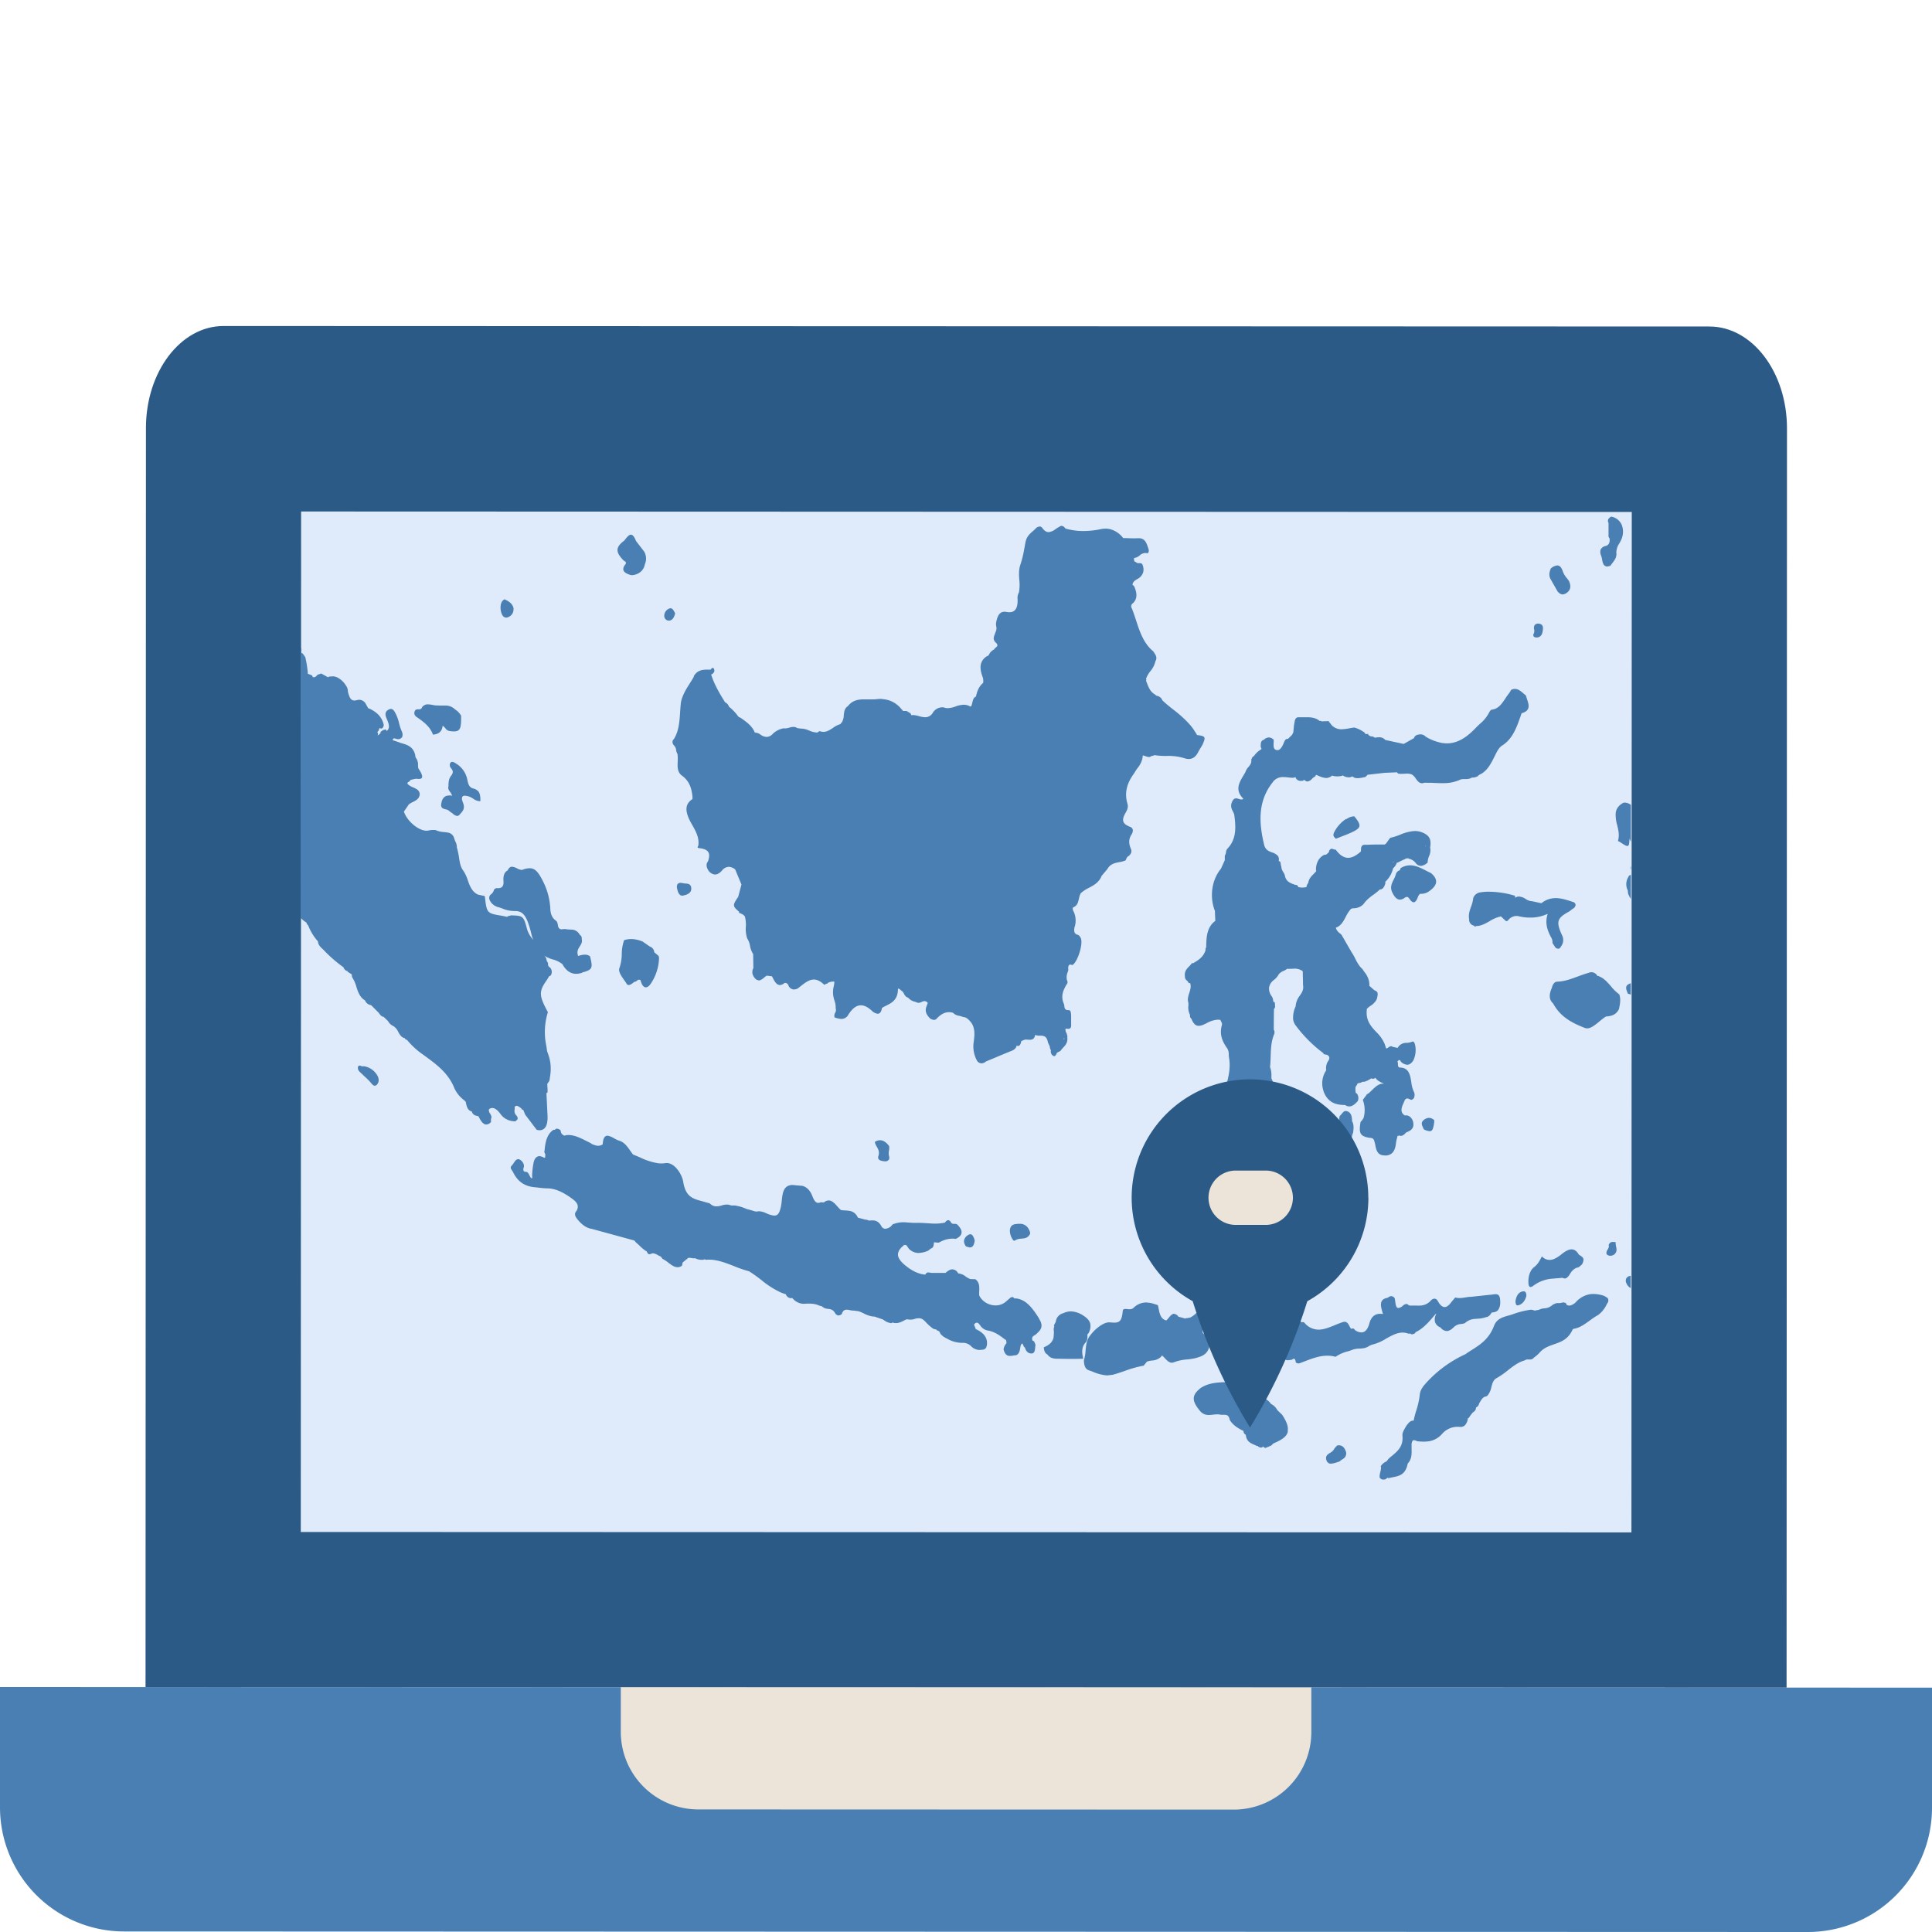 <svg id="Layer_1" data-name="Layer 1" xmlns="http://www.w3.org/2000/svg" xmlns:xlink="http://www.w3.org/1999/xlink" viewBox="0 0 1000 1000"><defs><style>.cls-1{fill:none;}.cls-2{fill:#497fb2;}.cls-3{fill:#2c5a86;}.cls-4{fill:#dfebfa;}.cls-5{clip-path:url(#clip-path);}.cls-6{fill:#ece4d8;}</style><clipPath id="clip-path"><path class="cls-1" d="M155.67,264.75,844.2,265,844,793l-688.54-.22Z"/></clipPath></defs><title>aset-sigesit</title><path class="cls-2" d="M935.71,1000l-871.49-.28A64.26,64.26,0,0,1,0,935.45L0,873.2l1000,.32,0,62.25A64.26,64.26,0,0,1,935.71,1000Z"/><path class="cls-3" d="M115.72,168.74,884.8,169c22.18,0,40.15,23.64,40.14,52.78l-.21,651.72h0l-849.4-.27h0l.21-651.72C75.55,192.35,93.54,168.73,115.72,168.74Z"/><path class="cls-4" d="M155.85,264.75,844.6,265l-.17,528.17-688.75-.22Z"/><g class="cls-5"><path class="cls-2" d="M857.23,380.2h.38a2.29,2.29,0,0,0,1.34-.84,3,3,0,0,1,1-.78,7.42,7.42,0,0,1,.48-1.94,6.83,6.83,0,0,1-1.37,1.19,3.86,3.86,0,0,0-1.9,2.36Z"/><path class="cls-2" d="M721.38,446.33a.52.52,0,0,0,.24-.09l-.17-.06a2.42,2.42,0,0,1-.65-.15A.86.86,0,0,0,721.38,446.33Z"/><path class="cls-2" d="M738,437.51c-.11.24-.23.46-.35.68a1.71,1.71,0,0,0,.19-.19,3.52,3.52,0,0,0,.29-.38Z"/><path class="cls-2" d="M382.67,464.77l-.09-.1a4.2,4.2,0,0,1-.35-.31l0,.06C382.42,464.67,382.56,464.76,382.67,464.77Z"/><path class="cls-2" d="M861.39,374.94a.7.7,0,0,1-.34.19,2.77,2.77,0,0,1-.06.43C861.11,375.36,861.24,375.15,861.39,374.94Z"/><path class="cls-2" d="M976,497.75a1.25,1.25,0,0,0-.17.47l.26-.57Z"/><path class="cls-2" d="M306.36,592.66a2.31,2.31,0,0,0-.31-.49c.12.23.22.43.33.62A.82.82,0,0,0,306.36,592.66Z"/><path class="cls-2" d="M550.47,537.37l-.06.08s0,.2.27.76l.1-.16.23-.5-.06,0c-.17,0-.35-.1-.46-.1v-.05Z"/><path class="cls-2" d="M1191.41,474.8l4.31-26.76a1,1,0,0,0-.53,0,.88.88,0,0,0-.38.16,6.37,6.37,0,0,0-2.19,0c-1.18.11-2.4.22-3.16-.68l-1.18-1.71c-.62-2.25-2.36-2.28-4-2-.62.1-1.25.26-2.1.47a3.93,3.93,0,0,0-1.24,0c-.32.05-.64.13-1,.2s-.65.15-1,.2a2.44,2.44,0,0,1-2.28-.5,2.65,2.65,0,0,0-3-1.64,12,12,0,0,0-4,1.86l-3.66.57-3.21-.59c-2.65-2.09-6.13-2.73-9.5-3.36a34.82,34.82,0,0,1-6.12-1.54,24.11,24.11,0,0,1-5.71-2.9c-2.93-1.84-6-3.76-10.26-3.54-4.49.22-7.41-.45-8.68-2a4.9,4.9,0,0,0-4.75-1.93,17.58,17.58,0,0,0-4,1.24l-.9.35a23.82,23.82,0,0,0-4.49,2.57c-.66.44-1.31.88-2,1.28s-1.4.78-2.1,1.19c-1.63.93-3.32,1.9-5,2.65l-.77.32A3.79,3.79,0,0,0,1096,441v0a3.53,3.53,0,0,0-.2.8l-.34,2.64c-.35.58,0,1.12.36,1.64s.62.92.43,1.38-.69.76-1.65,1.18a2.18,2.18,0,0,0-.18.55l-1.09.76-.5.24a3.38,3.38,0,0,0-1-.08,5.77,5.77,0,0,0-2,1,2.13,2.13,0,0,1-1.32.63c-.22,0-.43,0-.65.05s-.44,0-.66.05a2.22,2.22,0,0,0-1.8,1.22c-.19.08-.38.2-.57.31a3.18,3.18,0,0,1-1.13.47h0c-.84,0-1.67.09-2.46.2-3.13.42-6.49,1.64-7.65,7.7a4.3,4.3,0,0,1-.24.78s0,.08,0,.12a11.32,11.32,0,0,1-3.92,4.2,11.33,11.33,0,0,0-7.75,8.86,4.48,4.48,0,0,1-.9,1.7,7.08,7.08,0,0,0-.63,1c-.31.36-.65.71-1,1.05a7.42,7.42,0,0,0-2.44,3.88,9.87,9.87,0,0,1-1.2.63,4.71,4.71,0,0,0-2.57,2.14l-2.17,3.19-.83.29a35.44,35.44,0,0,1-6.57,1.89c-3.41.49-5.86-.48-7.71-3l-.47-1.65c0-.23,0-.39-.14-.4a.73.73,0,0,0,.09-.83,7.8,7.8,0,0,1,1-1.9c.9-1.37,1.83-2.8.45-4.29a1.44,1.44,0,0,0-1.26-.56,3.86,3.86,0,0,0-1.83,1.21,6.14,6.14,0,0,0-.58.6l0,0-.64-2.82a17.88,17.88,0,0,1,.29-2.64c.42-2.6.84-5.28-2.13-6.26,0-.24-.06-.48-.1-.79a5,5,0,0,0-1.42-.05,3,3,0,0,0-.49.18,3.12,3.12,0,0,0-.39.14,3.34,3.34,0,0,0-1,.68c-.08.07-.15.14-.22.23a10.52,10.52,0,0,0-1.75,3.59l-1.62-2.52-1.47-2.25a5.4,5.4,0,0,0,.32-1.39c-2-3.1-1.52-7-1.1-10.82.09-.83.18-1.66.25-2.5-.29-2.57.76-5,1.76-7.37a27.48,27.48,0,0,0,1.51-4.13l.43-3.8a6.46,6.46,0,0,0-2.71-7l-1.16-1.76a7.79,7.79,0,0,0-.27-.79,2.52,2.52,0,0,1-.06-2.43,6,6,0,0,0,1.11-3.72c-.22-1.27-1.41-1.88-2.78-2.59-.38-.2-.77-.4-1.17-.63a6,6,0,0,0-3.72-.71,21.21,21.21,0,0,0-2.66.47,20.07,20.07,0,0,1-2.56.46,5.9,5.9,0,0,1-2.42-.22,3.55,3.55,0,0,0-2.64-1,1.71,1.71,0,0,0-.79.24c.09-.24,0-.44-.27-.61-1.31.11-2-.73-2.68-1.61a4.48,4.48,0,0,0-1.61-1.45l-.37.13L998,415a3.31,3.31,0,0,0-.3-.5,3,3,0,0,0-1.93-.38h0a3.07,3.07,0,0,0-.77.25,25.49,25.49,0,0,0-9-3.59l-1.23-.07a19.69,19.69,0,0,0-2.81,0,7.83,7.83,0,0,0-2.49.58l-5.62.52-3.15,2.11-2.53,1.53-.82,1.31a2.28,2.28,0,0,0-.45.15,4.42,4.42,0,0,0-3,2.79,3.43,3.43,0,0,1-2.54,1.54h0a.77.77,0,0,0-.46.21s0,0,0,.06a.48.48,0,0,0-.1.13,7.24,7.24,0,0,0-2.05-.19,3.54,3.54,0,0,0-2.72,1.59,6.37,6.37,0,0,0-.56.87.92.92,0,0,1-.09.16c-.1-.28-.19-.58-.31-.92a4.82,4.82,0,0,0-1.75-.17,12.53,12.53,0,0,0-3.89,1.22l-1,.44a13.69,13.69,0,0,0-4.47,8.28,13,13,0,0,0-.17,2,7.4,7.4,0,0,1-.54-1.67c-.31-1.31-.63-2.66-2.16-2.93l-.62,0a5.75,5.75,0,0,1-1.11-.13,4.49,4.49,0,0,1-.05-2.71,7.1,7.1,0,0,0,.13-1.36l-.84-.24a1.94,1.94,0,0,0-1.21-.4,1.69,1.69,0,0,0-1.29.94h-.39a22.73,22.73,0,0,0-4.5,1.5,4.81,4.81,0,0,1-1.53,1h-1.69l-1.74,0-.5.56c-.23,0-.45.06-.69.12a2.42,2.42,0,0,0-1,1.31,2.51,2.51,0,0,0-.21.46s0,.07,0,.1,0,.06,0,.1a5.5,5.5,0,0,0-.71,4.14s0,0,0,.06h0s0,0,0,.07a11.47,11.47,0,0,0,1.88-.81,7.52,7.52,0,0,1,2.68-.95,3.51,3.51,0,0,1,1.08.09,7.06,7.06,0,0,1,.38,2.7c0,1.37,0,2.79,1.08,3.71a13,13,0,0,0,5.86,7,1.38,1.38,0,0,0,1.54,1.07,3.26,3.26,0,0,0,2.36,1.06,5,5,0,0,1,1.53.39l.34.3.38-.08a2.54,2.54,0,0,0,2,.75,4,4,0,0,0,2.14-1c.2,0,.39-.06.59-.08a2.24,2.24,0,0,0,2.08-1.15q5.35,1.94,10.68,3.85c1.36,1.19,1.13,2.89.87,4.69a6.53,6.53,0,0,0,.18,3.85c-.33,3.76,1.7,5.29,4.19,6.76a5.19,5.19,0,0,0,1.61.53c1.26.28,2.47.53,2.63,2.5.68.86,1.29,1.42,2.06,1.34a2.71,2.71,0,0,0,1.65-1.09c.2-.72.67-1.51,1.33-1.58a.92.92,0,0,1,.31,0c.57.14,1.22.17,1.83.25l.56.08a25.35,25.35,0,0,0,5.52,0,78.1,78.1,0,0,0,7.75-1.37l2.07-.44a29.75,29.75,0,0,0,5.76,0,17.35,17.35,0,0,0,4.68-1.17,11.4,11.4,0,0,0,1.31-1.11,7.68,7.68,0,0,0,1.85-.58,7.68,7.68,0,0,1,1.82-.57,1.36,1.36,0,0,1,1.24.39,3.59,3.59,0,0,1-.44,1.94c-1.85,2.8-3.06,4.25-4.52,4.42a6.83,6.83,0,0,1-3.75-1.24l-.56-.32a5.63,5.63,0,0,0-3.4-1.11,4.23,4.23,0,0,0-2.28,1.1A12.63,12.63,0,0,0,987,475a3.65,3.65,0,0,0-2.25,3.24,1.67,1.67,0,0,0-.8.32c-1,.27-1.41,1.26-1.8,2.21s-.83,2-2,2.19c-1.85-1.93-6.95-2.33-11.18-1.88s-7.53,1.66-9,3.25a1.83,1.83,0,0,0-.49,2.07c1,3,2,6.14,5.52,5.75a7.53,7.53,0,0,0,1-.19,11.9,11.9,0,0,1,1.63-.31c3.22-.36,5.55,1,7.17,4.14a15.45,15.45,0,0,1,1,2.62l0,.09c.48,2.74,2,4.41,4.93,5.35l.19,1.91-2.31,4.43a13.24,13.24,0,0,0-.65,8.63,5.17,5.17,0,0,0,3.18,3.65,2.08,2.08,0,0,0,1.13.93h.06a1.37,1.37,0,0,0,.56.12,5.48,5.48,0,0,0,2.33-1.4l.56-.47,2.61-.16a2.76,2.76,0,0,0,2.26,1.11,5.35,5.35,0,0,1,1.33.3,5.67,5.67,0,0,0,2.91,2.53,10.31,10.31,0,0,1,1.68,1l.34.28c.53.45,1.12.94,1.74.86.47-.07.89-.45,1.29-1.16,1.08-1.93-.81-3.1-1.42-3.49a13.46,13.46,0,0,0-1.67-.84c-1.51-.68-3.07-1.38-3.64-3.42l2.26-2.93c2.33-1.2,2.23-2.9,2.14-4.55a6.86,6.86,0,0,1,.13-2.35,7.41,7.41,0,0,1,3.43-1.74,3.1,3.1,0,0,1,2.71,1c.5,1.05,1.45,1,2.36,1a4.19,4.19,0,0,1,1.33.11l1.29.73c3.11,1.77,6.33,3.58,8.07,7.31a1.54,1.54,0,0,0,.41,0,1.67,1.67,0,0,0,1.23-1.1,3.85,3.85,0,0,0,.85-1.2c.33-.61.65-1.2,1.08-1.26.28,0,.59.14.94.55a28.77,28.77,0,0,0,8.15,6.36l1.8.84.68-.31a3.86,3.86,0,0,1,.15.39,1.41,1.41,0,0,0,.68.07c.47,2,2,2.31,3.57,2.65l.76.18,2.71.37c1.62,0,3.25,0,4.87,0,2.24,0,4.5-.09,6.72,0,10.25.44,19.14,3.56,26.46,6.46l4.35.81c1.42.33,2.88.56,4.34.78a42.87,42.87,0,0,1,6.23,1.25l.13,0a16.31,16.31,0,0,1,1.83.69c.08.76.59.75,1.1.73a1.43,1.43,0,0,1,.72.09l.46.14.63.22s0,.31,0,.32a17.59,17.59,0,0,0,3.74,2.76c2.65,1.61,5.38,3.25,5.79,7.39l.06.81.08.85.88.43c1.63.77,3.17,1.49,3.44,3.86l.12,1.1c.55,5,1.12,10.24,5,13,1.14.81,1.43,2.61.8,4.79a18.19,18.19,0,0,0-1,2.24,17.06,17.06,0,0,1-1.18,2.51,7.73,7.73,0,0,0-.34.71l0,0a5,5,0,0,0-.44,1.22,2.82,2.82,0,0,0,0,.49,2.24,2.24,0,0,0,0,.38,1.25,1.25,0,0,0,.83.87l.07,0a1.84,1.84,0,0,0,.49.17l-.09.08h0a.3.3,0,0,0,.08-.08l0,0h0l-.17.15.17-.14a1.31,1.31,0,0,0,.36.73c.33.4.64.78-.1,1.77a3.83,3.83,0,0,0-.65,3.76c0,.13.06.25.09.38a7.33,7.33,0,0,0-2.68,1.6,8,8,0,0,1-4.16,2.76,7.78,7.78,0,0,0-4.41,3.08c-6.38,5.15-9.78,12.21-13.05,19.08l-1.69,3.55a1.28,1.28,0,0,0-.29.29l0,0a1.11,1.11,0,0,0-.26.58v0a1.26,1.26,0,0,0-.05.33c-.24.51-.53,1-.83,1.54-1,1.78-2.07,3.64-1.08,5.34a1.31,1.31,0,0,0,1.07.71h.11c.12,0,.22.06.35,0a5.93,5.93,0,0,0,1.72-1,5.8,5.8,0,0,1,1.72-1l1.67-.35a10.85,10.85,0,0,1,2.46-1,6.5,6.5,0,0,1,4,.12,6.81,6.81,0,0,0,4.14.27,6.47,6.47,0,0,0,2.4-1.28,8.7,8.7,0,0,1,3.2-1.75,11.38,11.38,0,0,1,3.82-.23h.3a11.56,11.56,0,0,0,1.41-.85,3.92,3.92,0,0,0,.9-.14,4.17,4.17,0,0,0,2.06-1.4l0,0h.33a6.56,6.56,0,0,0,2.22-2.27c2.52-3.75,3.57-5.29,5.07-5.72,1-.29,2.35-.05,4.53.33a10.89,10.89,0,0,0,5.59-3.35c.14-.17.27-.31.36-.44a3.2,3.2,0,0,0,1.13-.14,12.62,12.62,0,0,0,1.73-.7,12.24,12.24,0,0,1,1.72-.7,5,5,0,0,1,.52-.12l.3-.09a8.39,8.39,0,0,1,1.82-.33l.41,0a1.07,1.07,0,0,1,.94.15,1.41,1.41,0,0,0,.66,0l.08,0c.14,1.06.89,1.37,1.62,1.67a2.59,2.59,0,0,1,1.36.94c.19,1.21,1.12,1.5,2,1.77l.3.09,1.05.4.37.12c.07,1,.82,1.11,1.59,1.22a11.28,11.28,0,0,1,2.77,3.63c1,1.74,2,3.53,4,4.25a4.1,4.1,0,0,1,1.78,1.7c.69,1,1.46,1.92,3,1.73h.09a3.18,3.18,0,0,0,.6-.09,5.7,5.7,0,0,0,.63-.25l.91-.37,9.71-59.86s-.25.06-.26,0l-.3.09c-.9-3.71.41-7.9,2.64-13ZM976,497.75l.1-.1-.26.57A1.18,1.18,0,0,1,976,497.75Z"/><path class="cls-2" d="M266.68,580.43l.36-.29c.45-.35.91-.71.92-1.31a2.5,2.5,0,0,0-.69-1.48,3.17,3.17,0,0,1-.9-3,6.17,6.17,0,0,0,0-1.29,1.18,1.18,0,0,1,1.17-.69,3.66,3.66,0,0,1,1.37.67,7,7,0,0,1,.9.67c.18.32.38.66.71.7h.1a.36.36,0,0,1,.23.12l1,2.42,4.06,5.36,1.89,2.48a6.92,6.92,0,0,0,.78.15,3.61,3.61,0,0,0,3.44-1.13c1.16-1.36,1.61-3.9,1.32-7.55q-.25-5.21-.5-10.42l.6-.51q0-1-.05-2l-.1-1.48c0-.16,0-.32,0-.48l0-.12V561l.41-.6c.22-.32.44-.64.66-1,.13-.56.17-1.08.26-1.63,0-.23.08-.46.11-.7a27.19,27.19,0,0,0,.31-3c0-.46,0-.92,0-1.39a21.81,21.81,0,0,0-.16-2.39c-.05-.39-.12-.78-.2-1.18a19.81,19.81,0,0,0-.65-2.59c-.1-.32-.23-.64-.35-1s-.29-.93-.5-1.38q-.19-1.35-.38-2.69a34.39,34.39,0,0,1,.79-17.55c-4.63-8.53-4.74-10.65-.76-16.35.36-.51.69-1.06,1-1.59l.43-.72a1.48,1.48,0,0,0,.78-.34,3.33,3.33,0,0,0-.4-4.17c-1-.45-1-1.33-1-2.37a3.34,3.34,0,0,1-.79-1.72,3.14,3.14,0,0,0-.94-1.78,1.94,1.94,0,0,0-.25-.21l0,0,.51.27a16.48,16.48,0,0,0,4,1.7,13.56,13.56,0,0,1,4.9,2.39c1.73,3.1,3.83,4.73,6.43,5a9.26,9.26,0,0,0,3.92-.57l.2-.26.39,0c4.59-1.34,4.94-2.18,3.36-8.24a4.67,4.67,0,0,0-2.23-.8,9.2,9.2,0,0,0-3.17.45l-.71.25c-.88-2.33,0-3.68.83-5,.74-1.14,1.43-2.22,1-3.85a2,2,0,0,0-1-2.12,4.79,4.79,0,0,0-4.23-2.7l-2-.11a11.58,11.58,0,0,1-1.23-.18,5.74,5.74,0,0,0-1.06.05,5.64,5.64,0,0,1-1.11.06c-.75-.06-1.54-.42-1.75-2.51a3.44,3.44,0,0,0-.12-.47,2.73,2.73,0,0,0-.12-.47,2.12,2.12,0,0,0-.4-.69,1.86,1.86,0,0,0-.32-.28c-.12-.09-.19-.22-.33-.29-1.57-1.18-2.44-3.11-2.57-5.71a34.85,34.85,0,0,0-3.83-14.48c-2.1-4.17-3.75-6.46-6.46-6.68a9.88,9.88,0,0,0-4.25.85,2.17,2.17,0,0,1-.45,0,7,7,0,0,1-2.28-.81,7.18,7.18,0,0,0-2.33-.82c-1.08-.09-1.87.51-2.45,1.86-1.7.88-2.42,2.71-2.2,5.61.2,2.7-.83,3.78-3.43,3.61a1.7,1.7,0,0,0-1.51.93,4.16,4.16,0,0,1-1.75,2.43,2.42,2.42,0,0,0-.49,2.68,6.2,6.2,0,0,0,1.32,2,7.33,7.33,0,0,0,3.19,1.82,17.61,17.61,0,0,1,2.42.8l.89.34a15.74,15.74,0,0,0,3.71.76c.6.06,1.2.08,1.79.09l.6,0c2.78.25,4.38,1.82,5.91,5.78a51.77,51.77,0,0,1,1.83,6.26c.19.78.4,1.54.65,2.29.06.21.11.43.17.64-.25-.39-.52-.77-.79-1.16a13.48,13.48,0,0,1-2.2-4.11c-1.58-5.8-1.91-7-5.47-7.33-.81-.07-1.8-.1-3.06-.15L264,474a2.61,2.61,0,0,0-1.57.56c-.89-.21-1.79-.41-2.74-.57-7.73-1.29-7.73-1.29-8.76-10.17l-3.55-.79c-3.14-1.48-4.21-4.48-5.24-7.37a19.89,19.89,0,0,0-2.2-4.79c-1.7-2.19-2-4.69-2.37-7.11a27.68,27.68,0,0,0-.67-3.43l0-.12a11.85,11.85,0,0,0-.42-1.4,6.78,6.78,0,0,0-.8-3.32,12.42,12.42,0,0,1-.65-1.74,3.9,3.9,0,0,0-3.28-2.81c-.67-.13-1.35-.21-2-.28a11.87,11.87,0,0,1-4.27-1,11.53,11.53,0,0,0-3.6.18,4.85,4.85,0,0,1-1.58.11c-4.26-.37-9.72-5.21-11.24-9.87l2.58-3.76a12.31,12.31,0,0,1,2.08-1.21c1.4-.7,2.8-1.47,3.29-2.91v0a3.21,3.21,0,0,0,.23-1c0-2.14-1.71-2.9-3.39-3.65a10.32,10.32,0,0,1-2.24-1.21c-.48-.38-.73-.69-.74-.95s.34-.53.71-.76.85-.51.79-.91l1.32-.33,1.66-.33.93.09c.87.07,1.8,0,2.11-.6s.05-1.56-.7-3l-1.18-1.9a10.94,10.94,0,0,1-.14-1.6,5.81,5.81,0,0,0-1.27-4l-.25-1.5c-1.09-4.19-4.18-5.07-7.25-5.94l-2.35-.84-2-.63c.1-.68.37-1,.91-.94a3.63,3.63,0,0,1,.77.18l.42.12a4.1,4.1,0,0,0,.64.1,2.21,2.21,0,0,0,1.59-.51,1.7,1.7,0,0,0,.24-.24c.11-.13.27-.19.35-.35a125.73,125.73,0,0,0,.15-.74,3,3,0,0,0,0-1.08,2.66,2.66,0,0,0-.07-.27,3.12,3.12,0,0,0-.14-.55,23.14,23.14,0,0,1-1.55-4.55,22.19,22.19,0,0,0-1.51-4.42l-.16-.32c-.6-1.2-1.27-2.55-2.46-2.63a2,2,0,0,0-1,.22c-1.34.63-2.56,1.65-1.45,4.43l.32.77c.65,1.55,1.35,3.25.83,4.71a2.79,2.79,0,0,1-.3.58l-.06.1a3.47,3.47,0,0,1-.71.68,1.8,1.8,0,0,0-.23-.8l-.36,0a2.49,2.49,0,0,0-.42.07h0a2.58,2.58,0,0,0-1.22.49l-.13.1a3.28,3.28,0,0,0-.48.37c-.11,0-.2.12-.26.38s0,.32,0,.41a6.3,6.3,0,0,1-1.14,1,2.62,2.62,0,0,1-.43.22,1.35,1.35,0,0,0-.14-1.75,2.39,2.39,0,0,0,.95-1.49c.06-.16.14-.3.18-.47a1.48,1.48,0,0,0,0-.19,2.09,2.09,0,0,0,.88.31c.71,0,1.16-.53,1.38-1.8-1-4.74-4.35-7-7.19-8.39a2.49,2.49,0,0,0-.82-.24l-1.2-2.11a3.92,3.92,0,0,0-3.27-2.31,4.23,4.23,0,0,0-1.39.15,4.68,4.68,0,0,1-1.51.2c-1.64-.1-2.3-1.44-3-3.87a10.65,10.65,0,0,1-.22-1.16,4.87,4.87,0,0,0-1-2.74,11.3,11.3,0,0,0-3.87-3.85h0a6.48,6.48,0,0,0-2.79-.9c-.23,0-.48.06-.71.07h-.12a7.28,7.28,0,0,0-1.28.12,1.25,1.25,0,0,0-.48.33l-1.75-1-1.84-1a7.81,7.81,0,0,0-.77.37,2.08,2.08,0,0,0-1.54.82,2,2,0,0,1-1.47.79,3,3,0,0,1-.58-.11,4.82,4.82,0,0,0-.25-.8l-1.17-.5-1.12-.42a4.69,4.69,0,0,0,0-.59,54.17,54.17,0,0,0-.82-5.83c0-.11,0-.21-.07-.32-.13-.61-.21-1.22-.39-1.83l-1.29-1.86-.74-.44a1.3,1.3,0,0,1,0-.83,3,3,0,0,0-.47-2.25,2.67,2.67,0,0,0-2.07-.83h-.06a9.37,9.37,0,0,1-5.32,1.42c-3-.16-6.07-1.92-9.47-5.35-.59-.6-1.23-1.14-1.86-1.68l-.85-.73a5,5,0,0,0-2.88-1.63c-1.43-.07-2.26,1.37-3.05,2.77l-.46.81q0,1.31,0,2.62a3.08,3.08,0,0,1-1.79.43,8.68,8.68,0,0,1-3.31-1.23L124,331a6.32,6.32,0,0,0-.5-.64c-.13-.18-.26-.35-.4-.51a11.26,11.26,0,0,0-2.31-2,7.75,7.75,0,0,1-1.72-3.47,7.46,7.46,0,0,0-1.9-3.66l-2.55-4.83a6.06,6.06,0,0,0-2.57-2.37,6.43,6.43,0,0,1-2.63-2.38c-2-3.75-5.57-5.82-8.43-7.19Q90.07,295.37,79.09,287a5.81,5.81,0,0,0-1.4-.74l-.53.18a6.69,6.69,0,0,0-1.92-.43l-.56,0c-2.14-2.91-4.64-5.76-8.41-6.94l-1.66-.9-2.18-2.27a7.87,7.87,0,0,0-2.71-2.64,8.26,8.26,0,0,1-2.56-2.39l-.53-2.93c-.26-3.48-2.9-4.6-5.45-5.68l-.47-.2a4.49,4.49,0,0,0-.51-.16c-.34-.1-.72-.21-.79-.37l-.22-.47c-2.9-6.27-5.9-12.73-13.72-15.06-.38-.11-.69-.63-1-1.17a5.07,5.07,0,0,0-.85-1.16l-.6-.57c-1-1-2-1.9-3.13-1.91a2.43,2.43,0,0,0-.5.13l-.13,0a3.71,3.71,0,0,0-1.72,1.1,2.74,2.74,0,0,1-2.13.77,10.83,10.83,0,0,1-3.8-1,20.85,20.85,0,0,0-7.73-1.59,19.21,19.21,0,0,0-5.25.66,37.75,37.75,0,0,1-10.52,1.35H-2.5L-10,238.68c-4.09-4.43-8.38-7.15-13.11-8.35-.44,0-.91,0-1.37-.09s-1-.09-1.43-.09a4.05,4.05,0,0,0-1.48.22,10.19,10.19,0,0,1-2,.44c-1.91.31-3.88.62-3.9,3.28a13.75,13.75,0,0,0,1.12,6.44,1.81,1.81,0,0,0,1.08,2c.48.53.19,1-.12,1.53a1.53,1.53,0,0,0-.33,1.3,1.67,1.67,0,0,0,.9.83l0,0a1.34,1.34,0,0,1,.17.86q4.13,5.2,8.24,10.45A7.33,7.33,0,0,0-19.18,260l.61.34L-13,265l3.4,3.95c.81,1.66,2.37,2.28,3.88,2.88s3,1.19,3.77,2.77a3.67,3.67,0,0,0,2.29,2l5.08,4.17c.29.36.56.75.82,1.13a6.72,6.72,0,0,0,2.85,2.74,24.68,24.68,0,0,1,16,10.25,8,8,0,0,0,2,1.69,10.61,10.61,0,0,1,1.09.84l-.05.06h0s0,0,.05-.06l.05,0-.1.11.11-.09h0a8,8,0,0,0,2.48,4A31.81,31.81,0,0,0,36.56,307c2.62,2.08,5.3,4.24,6.9,7.23l.06.11a12.55,12.55,0,0,1,.59,1.36c.11.29.19.6.28.9s.22.71.29,1.09c-1,2.07-.67,4.27,1.12,6.74C47,326.75,49,327,50.85,327.17l.52.06c3.94.47,7.71,2.22,11.53,4l.91,1.33c2.66.77,4.64,2.73,6.54,4.63.57.56,1.13,1.12,1.7,1.65.75,1.05,1.68,2.15,3,2.24a.53.53,0,0,0,.41-.08h0c0,.65.14,1.3.24,2a14.79,14.79,0,0,1,.25,3.07c.68,1.62,1.42,3.22,2.16,4.83,1.85,4,3.76,8.17,4.6,12.5a41.13,41.13,0,0,0,3.66,10,43.19,43.19,0,0,1,3.52,9.4A3.81,3.81,0,0,0,92,385l.31,0,.34.3c6,2.05,11.75,4.44,15,11.14a17.45,17.45,0,0,0,3.26,5.12,25.41,25.41,0,0,1,2.37,3.24c.36.68.82,1.39,1.53,1.46a.93.93,0,0,0,.41,0,7,7,0,0,0,3.14,3.17l1.38,2,1.37,2a2.07,2.07,0,0,0,0,.77c.53.88,1,1.77,1.55,2.66a71.18,71.18,0,0,0,5.58,8.65l.12-.11.06,0a3.57,3.57,0,0,0,1.13,3.26c3.4,2.62,4.82,6.31,6.2,9.88a36.54,36.54,0,0,0,2.78,6.07,11.67,11.67,0,0,0,3.46,5,4.68,4.68,0,0,1,1.52,2.16l.2.3,0,.08,0,0c-3.35,3.42-3.05,4.87,2.19,11.26l5.42,7.26A6.89,6.89,0,0,0,153.1,473c.51.46,1,.9,1.56,1.34.73.62,1.47,1.24,2.18,1.92a11.6,11.6,0,0,0,1.73,1.2,3.61,3.61,0,0,0,1,1.63,25.89,25.89,0,0,0,5,8.16c.11,1.78,1.23,2.84,2.32,3.87.3.28.6.57.89.87a69.87,69.87,0,0,0,10,8.67,3.14,3.14,0,0,0,1.28,1.69,1.82,1.82,0,0,0,.67.24h.11l.08.12,0,.27,1,.62,1.2.79a3,3,0,0,0,.62,2.19,18.73,18.73,0,0,1,1.74,4.23c.84,2.63,1.71,5.34,4.45,7a3.88,3.88,0,0,0,3.05,2.43h.07l4,4c.67,1,1.36,1.94,2.55,2.1h0l2.26,2.19a5.68,5.68,0,0,0,2.78,2.58,6.88,6.88,0,0,1,2.45,2.94c.85,1.5,1.72,3,3.44,3.29h0a1.18,1.18,0,0,0,.45.64s.08,0,.12.06a.94.94,0,0,0,.33.15h.19a39.77,39.77,0,0,0,8.52,7.78l1.5,1.11c5.67,4.19,11.53,8.52,14.6,16.31a16.31,16.31,0,0,0,4.64,5.8l1.13,1,.1.44c.46,2.06.93,4.2,3.09,4.66a2.89,2.89,0,0,0,2.08,2.13l1.39.36c1.28,2.71,2.46,4.07,3.73,4.25a3.23,3.23,0,0,0,2.73-1.29,6.4,6.4,0,0,0,0-.66,3,3,0,0,1,.13-1.29c.34-.72-.14-1.59-.61-2.43a3.17,3.17,0,0,1-.64-1.86c.08-.36.38-.65.94-.85a2.53,2.53,0,0,1,1.22-.13c1.57.22,3,1.87,3.9,3.11a9,9,0,0,0,6.54,3.7C266,580.38,266.32,580.42,266.68,580.43Z"/><path class="cls-2" d="M542.39,539.53c.16.3.29.62.44.94a11.35,11.35,0,0,0,.51,1.07,4.39,4.39,0,0,0,.62,2.06,2.65,2.65,0,0,0,1.18,2.91,1.18,1.18,0,0,0,.5.14c.6,0,.92-.64,1.22-1.27l.24-.5,1.77-.91a12.94,12.94,0,0,1,1.36-1.64c1.26-1.36,2.56-2.76,2.19-5.44h-.06l.17-.4a4.68,4.68,0,0,0-.22-.73,4.07,4.07,0,0,0-.41-1.26,3.51,3.51,0,0,1-.42-1.43,1.62,1.62,0,0,1,0-.32,1.84,1.84,0,0,1,0-.27l.62,0c.24,0,.49,0,.72.05a1.48,1.48,0,0,0,1.28-.48,2.54,2.54,0,0,0,.32-1.7c0-.71,0-1.57,0-2.46,0-2,.07-4-.54-4.73-.16-.2-.36-.31-.85-.31h-.05c-1.81,0-1.94-1-2.08-2.09a4.72,4.72,0,0,0-.29-1.29c-1.7-3.85-.25-7,1.38-9.81a1.81,1.81,0,0,0,.27-2.29,6.62,6.62,0,0,1,.24-3.83A13.27,13.27,0,0,0,553,502a3.54,3.54,0,0,1,.2-2.34.91.91,0,0,1,.82-.38,3.51,3.51,0,0,1,1.05.23c1.7-.95,3.43-5,4.2-8.34.6-2.63.63-4.73.07-5.75-.33-.61-.83-1.37-1.36-1.52a2.56,2.56,0,0,1-1.79-1.24,5,5,0,0,1,.13-3.12,11.11,11.11,0,0,0-.58-7.67,2.94,2.94,0,0,1-.47-1.88.63.63,0,0,1,.39-.42c2-.8,2.39-2.69,2.82-4.51a11,11,0,0,1,.87-2.68,18,18,0,0,1,4.33-2.87c2.54-1.35,5.17-2.75,6.56-6.21l2.91-3.44c1.54-2.74,3.9-3.18,6.18-3.62a13.7,13.7,0,0,0,3.28-.91l.22-.5c.32-.77.64-1.49,1.42-1.76.93-.93,1.66-1.82,1.24-3.38-1.39-3.07-1.34-5.44.16-7.7a4.08,4.08,0,0,0,.68-1.77s0-.08,0-.13a2.23,2.23,0,0,0,0-.69,2.2,2.2,0,0,0-1.48-1.46c-2-.8-3.1-1.65-3.42-2.75s0-2.47,1.18-4.5c.86-1.55,1.49-2.87.95-4.69-2.05-7,.84-12.17,3.61-15.94a21.45,21.45,0,0,1,1.67-2.56,12.06,12.06,0,0,0,2.48-5,8.05,8.05,0,0,0,.15-1.49,6.76,6.76,0,0,1,1.49.41,5.71,5.71,0,0,0,1.74.42,1.45,1.45,0,0,0,1.16-.49,4.82,4.82,0,0,0,1.7-.49,39.16,39.16,0,0,0,6.29.42,27.67,27.67,0,0,1,9,1.11,7.55,7.55,0,0,0,2.46.47c2.16,0,3.82-1.31,5.08-4l2-3.36c.91-2,1.26-3.07,1-3.75s-1.39-1-3.79-1.29a25.47,25.47,0,0,0-1.43-2.28c-.16-.25-.31-.52-.48-.76-.56-.8-1.14-1.55-1.76-2.27l-.36-.41a60.6,60.6,0,0,0-8-7.25c-2-1.57-4.06-3.2-5.93-5a3.7,3.7,0,0,0-3-2.36l-1.06-.81c-2.3-1.35-3.26-3.95-4.19-6.47l-.23-.52a.69.69,0,0,0,0-.95,14.05,14.05,0,0,1,2.29-4,11.92,11.92,0,0,0,2.58-5.1c1.06-1.84.23-3.12-.59-4.36-.17-.26-.34-.52-.51-.8-4.95-4-7-10.15-8.93-16.11-.69-2.08-1.37-4.16-2.18-6.16a1.85,1.85,0,0,1,.54-2.59c2.81-2.62,1.88-6,.75-8.66a2.42,2.42,0,0,0-.93-.87c.14-1.53,1.11-2.19,2.46-3a6,6,0,0,0,3.06-3.47,6.26,6.26,0,0,0-.47-4.25,1.46,1.46,0,0,0-1.24-.51l-.72,0a1.41,1.41,0,0,1-1.23-.55,1.25,1.25,0,0,1-.93-.59,2.43,2.43,0,0,1-.05-1.57,5,5,0,0,0,2.79-1.28,5,5,0,0,1,2.85-1.29,4.79,4.79,0,0,1,1.1.17c.11,0,.17-.12.27-.17l.11-.07c.07-.06.17-.05.23-.14a2.37,2.37,0,0,0,.07-1.78l-.23-.7c-.57-1.79-1.17-3.61-2.71-4.46l0,0a4.29,4.29,0,0,0-2.09-.49h0c-.71,0-1.41.05-2.12.05-1.17,0-2.34,0-3.51-.08-.72,0-1.45-.05-2.14-.05h-.33a12.74,12.74,0,0,0-5.27-4.11l0,0a10.09,10.09,0,0,0-3.72-.76,13.84,13.84,0,0,0-2.77.29,44.32,44.32,0,0,1-8.88.94,33.84,33.84,0,0,1-9.25-1.28,3,3,0,0,0-1.33-1.23l-.07,0a1.5,1.5,0,0,0-.49-.18,2,2,0,0,0-1.18.45,16.2,16.2,0,0,0-1.94,1.18,7.21,7.21,0,0,1-3.69,1.63c-1.2,0-2.3-.76-3.39-2.3a1.41,1.41,0,0,0-1.2-.6,2.92,2.92,0,0,0-2,.92c-.49.52-1,1-1.57,1.47-1.57,1.39-3.18,2.82-3.71,5.34a1.68,1.68,0,0,0-.15.72c-.21,1-.39,2-.57,3a53.87,53.87,0,0,1-2,8.25c-.94,2.63-.76,5.33-.58,7.94a21.83,21.83,0,0,1-.2,6.49,5.69,5.69,0,0,0-.68,3.51c0,.24,0,.48,0,.72,0,4.09-1.45,6.06-4.35,6a8,8,0,0,1-1.41-.15,5.48,5.48,0,0,0-1-.11c-2.94,0-3.79,2.84-4.35,5.53a6,6,0,0,0,.05,2,4,4,0,0,1-.31,2.86,11.62,11.62,0,0,1-.42,1.19c-.55,1.42-1.12,2.89.47,4.38a2.15,2.15,0,0,1,.87,1.41c0,.48-.44.84-.86,1.19a2.32,2.32,0,0,0-.82.94,6,6,0,0,0-2.9,3.14,6.65,6.65,0,0,0-3.8,3.9c-.65,1.92-.4,4.31.75,7.3a6.14,6.14,0,0,1,.24,3c-1.88,1.55-3.07,3.82-3.7,7.08-1.27.34-1.64,2-1.95,3.31-.22,1-.42,1.84-.9,1.83a.66.66,0,0,1-.32-.1,6.4,6.4,0,0,0-3.06-.82,13.75,13.75,0,0,0-4.34.9,13.24,13.24,0,0,1-4.15.87,5.75,5.75,0,0,1-2-.4,5.78,5.78,0,0,0-5.71,2.92,4.51,4.51,0,0,1-4,2.18,13.32,13.32,0,0,1-3.06-.56,13.2,13.2,0,0,0-3.08-.57,2.43,2.43,0,0,0-.92.12c-.11-.29-.2-.58-.3-.93L469.26,368h-1.82c-.37-.51-.78-.88-1.17-1.33-.15-.17-.29-.34-.44-.5a13.88,13.88,0,0,0-4.42-3.19c-.2-.09-.41-.17-.63-.25A13.09,13.09,0,0,0,458,362l-.66-.09c-.39,0-.74-.14-1.15-.15a17.41,17.41,0,0,0-2.49.13,20.86,20.86,0,0,1-2.95.11L448,362c-3.2-.07-6.53.15-9.19,3.56-1.68,1-1.88,2.89-2.08,4.71a7.24,7.24,0,0,1-1.16,3.9.46.46,0,0,0-.4.16.4.4,0,0,0,0,.42,11.62,11.62,0,0,0-4,2c-1.55,1-3.16,2.11-5.05,2.06a6.09,6.09,0,0,1-1.92-.4l-.31.19a1.49,1.49,0,0,0-.64.53,5.13,5.13,0,0,1-.7,0,11.21,11.21,0,0,1-3.73-1,11.26,11.26,0,0,0-3.77-1h-.51l-1.83-.25a3.52,3.52,0,0,0-1.94-.64,8,8,0,0,0-2.29.4,7.71,7.71,0,0,1-2.27.39,3.81,3.81,0,0,1-.59-.06,10.83,10.83,0,0,0-5.7,2.93,4.34,4.34,0,0,1-3.27,1.53,5.82,5.82,0,0,1-3.37-1.48l-.3-.14a4.91,4.91,0,0,0-1.87-.6.54.54,0,0,0-.36.07c-1.41-3.47-4.1-5.38-6.69-7.24l-.77-.55-.94-.38c-.23-.37-.53-.65-.78-1s-.47-.62-.72-.91a26,26,0,0,0-3.54-3.42,3.56,3.56,0,0,0-2-2.25c-2.46-4-5.52-8.95-7.22-14.39a2.77,2.77,0,0,0,1.61-1.55,1.88,1.88,0,0,0-.12-1.28c-.17-.42-.39-.64-.65-.64s-.78.46-1.16.94l-1,0c-2.8-.08-5.69.1-7.59,3.24,0,0-.11.51-.11.53-.66,1.18-1.37,2.31-2.09,3.44-1.82,2.86-3.68,5.81-4.49,9.49-.23,1.74-.34,3.52-.46,5.3-.32,4.84-.65,9.85-3.23,13.94a2,2,0,0,0-.73,1.42,2.91,2.91,0,0,0,.75,1.84,3.87,3.87,0,0,1,1.15,2.47,5.13,5.13,0,0,0,.71,2l.09,1.05a20.65,20.65,0,0,1,0,3c-.11,2.63-.22,5.36,2.22,7.14,3.39,2.48,5,5.81,5.44,11.1q0,.52,0,1c-3.57,2.37-4,5.54-1.64,10.62.49,1,1.05,2,1.62,3,1.81,3.23,3.68,6.58,3,10.69-.27.31-.37.56-.3.75s.3.31.7.35c1.94.22,4,.65,4.86,2.19.59,1.09.51,2.62-.22,4.68-1,1.24-.95,2.67.1,4.52a4.69,4.69,0,0,0,3.36,2.27c1.24.07,2.54-.63,3.83-2.07a4.62,4.62,0,0,1,3.65-1.91,5.88,5.88,0,0,1,3.14,1.36l3.25,7.81-1.69,6.39,0-.06c-1.59,2.43-2.31,3.54-2.16,4.58s1,1.74,2.64,3.23l-.08.46c.26.13.52.24.79.35a4.78,4.78,0,0,1,2,1.25,2.89,2.89,0,0,1,.28.36,16.72,16.72,0,0,1,.48,5.33,15.26,15.26,0,0,0,.71,6,9.85,9.85,0,0,1,1.46,3.83,11.52,11.52,0,0,0,1.63,4.29q.05,3.64.1,7.28a3.4,3.4,0,0,0-.51,1.86s0,.05,0,.08a3.62,3.62,0,0,0,0,.74,5.87,5.87,0,0,0,2,3.2,2.22,2.22,0,0,0,.64.25l.18.07c.12,0,.24.13.37.14,1,.07,2-.72,2.91-1.47a10.66,10.66,0,0,1,1.35-1l2.7.34.26.52c.81,1.63,1.66,3.24,2.89,3.8l.11,0a2.07,2.07,0,0,0,.63.22,3.76,3.76,0,0,0,2.42-.95,1,1,0,0,1,.65-.17,1.86,1.86,0,0,1,1.56,1.33,3.2,3.2,0,0,0,2.63,2.06,4.72,4.72,0,0,0,2.09-.46c.55-.4,1.09-.83,1.64-1.26,2.21-1.74,4.49-3.54,7.07-3.4,1.65.09,3.27.94,5.09,2.68a1.6,1.6,0,0,0,.68-.3l.38-.23.47,0,.36-.43a5.92,5.92,0,0,1,2.59-.68c.29,0,.57.07.8.09h0a22.51,22.51,0,0,1-.36,2.42,12.23,12.23,0,0,0-.2,5,17.09,17.09,0,0,0,.58,2.36,10.34,10.34,0,0,1,.62,3.93,2.8,2.8,0,0,1-.26,2.35,3.27,3.27,0,0,0-.34,2.37,12.41,12.41,0,0,0,3.3.81,4,4,0,0,0,3.82-2.13c2.21-3.47,4.36-5,6.76-4.92,1.68.08,3.44,1,5.39,2.77a5.44,5.44,0,0,0,3,1.6c1.21.06,2-1,2.29-3a25.37,25.37,0,0,1,2.28-1.24c2.87-1.44,5.84-2.94,6-8.34,0-.39.15-.43.25-.43.29,0,.78.43,1.25.82a6,6,0,0,0,.9.68l.73,1.14a3.59,3.59,0,0,0,2.21,2.12,6.24,6.24,0,0,0,3.32,2c.44.14.89.29,1.31.47a1.61,1.61,0,0,0,.6.14,3.94,3.94,0,0,0,1.64-.45,3.94,3.94,0,0,1,1.63-.45,2.15,2.15,0,0,1,1.59.95l-.8,2.18c-.8,2.65.56,4.34,2,5.85a4.51,4.51,0,0,0,1.95.75,1.88,1.88,0,0,0,1.56-.78c2.21-2.27,4.27-3.29,6.51-3.21a7.78,7.78,0,0,1,1.86.31,5.2,5.2,0,0,0,3.07,1.54,13.79,13.79,0,0,1,2.15.64c1.76.06,3,1.45,4.07,2.75,2.31,3.06,1.83,6.81,1.42,10.1a15.27,15.27,0,0,0,1.84,10,3.08,3.08,0,0,0,2.14,1.14,3.62,3.62,0,0,0,2.37-1c2-.8,4-1.64,6-2.49s4.13-1.73,6.21-2.57l.48-.19c1.31-.51,2.54-1,3.17-2.72a1.2,1.2,0,0,0-.13-.16l-.11-.18a2.07,2.07,0,0,0,.93.33c.73,0,1.26-.62,1.61-2a.79.79,0,0,1,.93-.81h0a2.66,2.66,0,0,1,1.85-.51l1.64.1c1.24,0,2.46-.27,2.89-2.56a3.8,3.8,0,0,0,1.84.41h1.44C540.48,536.24,541.9,536.52,542.39,539.53Zm8.56-2,.06,0-.23.5-.1.16c-.28-.55-.28-.72-.27-.76l.06-.08h0v.05C550.6,537.43,550.78,537.51,551,537.52ZM382.24,464.36a4.46,4.46,0,0,0,.35.31l.09.1c-.11,0-.25-.1-.41-.35Z"/><path class="cls-2" d="M831.19,671.28a4.65,4.65,0,0,1-.7-.46,16.56,16.56,0,0,0-7.1-1,12.53,12.53,0,0,0-7.52,3.94,6.28,6.28,0,0,1-3.28,2,2.58,2.58,0,0,1-1.82-.51c-.06-.83-.53-.92-1-1a1.92,1.92,0,0,1-.61-.18,5.29,5.29,0,0,1-1.27.3l-.58.1h-1.44a6.34,6.34,0,0,0-2.72,1.3,6.3,6.3,0,0,1-3.73,1.41,7.6,7.6,0,0,0-3,.83,16.71,16.71,0,0,0-2.1.38,4.25,4.25,0,0,0-2.47-.42,46.38,46.38,0,0,0-8.85,2.28c-.72.26-1.49.48-2.28.7-3,.83-6,1.67-7.4,5.27-2.63,6.9-7.12,9.74-11.86,12.73-1,.64-2,1.28-3,2a62.59,62.59,0,0,0-19.94,14.47c-1.68,1.86-3.42,3.78-3.66,6.6a41.09,41.09,0,0,1-1.89,8.33c-.42,1.39-.82,2.8-1.14,4.34,0,.15-.09.3-.12.45s0,.12,0,.19a2.1,2.1,0,0,0-.57,0c-1.31.1-2.35,1.5-3.27,2.73l-.46.81c-.81,1.38-1.65,2.81-1.51,4.34.51,5.35-2.44,7.84-5.3,10.24l-.66.53a10.35,10.35,0,0,0-1.59,1.54l-.1.14a4.71,4.71,0,0,0-.55.75,6.24,6.24,0,0,0-2.82,2.19s-.24.3-.22.33c.34.7.06,1.86-.21,3s-.59,2.43-.15,3.18c0,.07.14.09.2.16l.07.05a2.19,2.19,0,0,0,1.78.48,6.43,6.43,0,0,0,.75-.1l1.11-.84a4,4,0,0,0,.56.25c.73-.22,1.5-.37,2.27-.52,3.2-.63,6.51-1.3,7.59-7.07,2.13-2.22,2.08-5,2-7.69,0-.57,0-1.13,0-1.68a4.28,4.28,0,0,1,.48-2.34.88.88,0,0,1,.66-.37,3.63,3.63,0,0,1,1.65.51,24.86,24.86,0,0,0,5,.18,11.42,11.42,0,0,0,7.79-3.71,10.73,10.73,0,0,1,7.2-3.87,14.14,14.14,0,0,1,2.14,0,4.47,4.47,0,0,0,.92,0,3,3,0,0,0,1.85-.92l0,0a6.13,6.13,0,0,0,1.44-3.51l.41-.15.89-1.29,1.11-1.44c.91-.64,1.85-1.32,1.79-2.72a2.83,2.83,0,0,0,1.64-2.13l.4-.66c.85-1.43,1.65-2.78,3.27-2.95a2.4,2.4,0,0,0,1-.88,9.68,9.68,0,0,0,1.65-3.92c.5-1.93,1-3.76,2.69-4.65a39.9,39.9,0,0,0,5.78-4c2.74-2.14,5.57-4.35,8.81-5.19a2.26,2.26,0,0,1,1.22-.48,7.09,7.09,0,0,1,.89,0,7,7,0,0,0,.91,0,2.4,2.4,0,0,0,1.67-.89c.32-.28.67-.54,1-.79A14.41,14.41,0,0,0,797,700c2.11-2.39,4.8-3.31,7.4-4.21,3.58-1.24,7.28-2.52,9.57-7.59a1.14,1.14,0,0,1,.77-.46c2.9-.45,5.47-2.33,8-4.15a44,44,0,0,1,3.64-2.49,5.83,5.83,0,0,0,.93-.56l.11-.07a14.37,14.37,0,0,0,4.08-5.08c.27-.48.55-1,.86-1.48C832.79,672.17,832,671.72,831.19,671.28Z"/><path class="cls-2" d="M725.41,689.76a8.42,8.42,0,0,1,3.81.63,1.86,1.86,0,0,0,.62-.27,1.39,1.39,0,0,0,1.18.53,2.46,2.46,0,0,0,.46-.18l.07,0a2.55,2.55,0,0,0,.63-.24c.41-.2.46-.5.39-.63,4.14-1.9,7.36-5.72,10.56-9.56a.62.62,0,0,0,.19,0,.27.27,0,0,0,.13-.07h0a6.19,6.19,0,0,0-.75,4.1,4.49,4.49,0,0,0,2.88,3,4.42,4.42,0,0,0,3.63,1.89,3.34,3.34,0,0,0,.44-.15c.11,0,.21-.07.32-.11a4.52,4.52,0,0,0,1.36-.75l.24-.2a6.65,6.65,0,0,0,.76-.65,5.75,5.75,0,0,1,3.94-1.8,9.52,9.52,0,0,0,1.92-.42,8.4,8.4,0,0,1,5.67-2.24l1.57-.12a14.19,14.19,0,0,0,3.74-.77c1.16-.1,2.06-.91,2.92-2.38,1.51-.14,2.66-.43,3.42-1.43a6.9,6.9,0,0,0,1-4.14c0-3.46-1.06-4.05-2.83-3.9-.28,0-1.44.19-1.75.22-1.88.16-3.75.38-5.63.59l-5,.53-.56,0c-.73.06-1.47.18-2.2.3s-1.46.23-2.2.29a8.73,8.73,0,0,1-3.12-.25l-2,2.37c-1.16,1.62-2.27,2.49-3.32,2.57-1.24.1-2.42-.87-3.6-2.94-.53-1-1.2-1.45-1.95-1.4a3,3,0,0,0-1.83,1.07,7.61,7.61,0,0,1-5.39,2.51c-.77.06-1.55,0-2.33,0s-1.56,0-2.34,0l-.54.05-.81-.24a1.53,1.53,0,0,0-1.28-.63,3.34,3.34,0,0,0-1.69.87,4.5,4.5,0,0,1-2.26,1.2c-1.25.08-1.47-1.59-1.71-3.36-.07-.55-.14-1.09-.26-1.61a2.18,2.18,0,0,0-1.89-1.17,2.81,2.81,0,0,0-1.66.84c-1.67.26-2.72.87-3.23,1.88-.79,1.58-.11,3.84.61,6.24l.12.19,0,.1a12,12,0,0,0-2-.08,5.2,5.2,0,0,0-2.23.66l-.21.14a4.63,4.63,0,0,0-1.33,1.27l-.13.18a8.62,8.62,0,0,0-1.15,2.6c-.81,3.06-2.14,4.67-4,4.77a6,6,0,0,1-3.65-1.36.93.93,0,0,0-1-.67,3.58,3.58,0,0,0-.46.07l-.41.09a10.43,10.43,0,0,1-.74-1.28c-.62-1.19-1.27-2.42-2.71-2.35a3.17,3.17,0,0,0-.82.16c-1.36.44-2.74,1-4.11,1.57-2.62,1.08-5.34,2.2-8,2.32a9.49,9.49,0,0,1-7.79-3.63c-.26-.29-.71-.27-1.15-.26l-.55,0c-1.14-2.16-2.88-2.15-4.56-2.14a5.17,5.17,0,0,1-3.48-.8,1.07,1.07,0,0,0-1-.85,1.24,1.24,0,0,1-.78-.41l-2.57-.16a4.22,4.22,0,0,0-3.15-1.4,9.07,9.07,0,0,0-3.94,1.5,11.67,11.67,0,0,1-3.32,1.46c-.07-.11-.19-.26-.33-.26s-.23.11-.33.31a27.05,27.05,0,0,1-3.29,2.55c-2.84,2-5.78,4-6.58,8.87a1.46,1.46,0,0,1-1,.58c-.51,0-.92-.44-1.37-.93s-.89-1-1.44-1a.38.38,0,0,0-.35.17h0c-.19-2.89-1.8-4.48-3.35-6l-.4-.34-1.92,1.08a8.18,8.18,0,0,0-1.35,4.32,16.3,16.3,0,0,1-.39,2.34c-.09.2-.2.31-.55.31H628a4.89,4.89,0,0,0,0,5.78,4.05,4.05,0,0,0,2.59,1.19c1.22,0,2.09-1,2.88-2.42.2-.32.39-.65.58-1a6.27,6.27,0,0,0,2.2,3.89,8.66,8.66,0,0,0,1.16.88h.09l.12.08a2.64,2.64,0,0,0,.46-.13,3,3,0,0,0,.33-.09,2.31,2.31,0,0,0,.83-.43,2.9,2.9,0,0,0,.7-.78,3.84,3.84,0,0,0,1.25,1.5,4,4,0,0,0,1.36.52,38.14,38.14,0,0,0,4.59.11l4.33-.16c.6,0,1.19,0,1.8,0a9.25,9.25,0,0,1,2.77-.48,27,27,0,0,1,2.8.11,25.91,25.91,0,0,0,2.81.11,8.87,8.87,0,0,0,2.57-.44l-.19.34a2.5,2.5,0,0,0,2.69,1.94,9.73,9.73,0,0,0,1.21-.14l.79-.12a1.82,1.82,0,0,1,1-.48.72.72,0,0,1,.44.15,2.68,2.68,0,0,1,.48,1.66,2.23,2.23,0,0,0,1.53.6,1.92,1.92,0,0,0,.58-.12l2.3-.87c3.64-1.4,7.41-2.85,11.21-3a15.6,15.6,0,0,1,4.93.54c.18,0,.38-.15.76-.42a19.74,19.74,0,0,1,5.62-2.37,16.17,16.17,0,0,0,2-.67,11.32,11.32,0,0,1,4.17-.77,17,17,0,0,0,2.51-.27,7.81,7.81,0,0,0,2.19-.95,7.38,7.38,0,0,1,2.08-.9,23.65,23.65,0,0,0,6.86-3C720,691.46,722.63,689.95,725.41,689.76Z"/><path class="cls-2" d="M537.42,681.8c-3.17-4.9-6.47-9.33-11.82-9.77a.56.56,0,0,1-.3.09.6.6,0,0,1-.42-.24,1.58,1.58,0,0,0-1-.56c-.1,0-.2.09-.31.12l-.14.06a1.26,1.26,0,0,0-.42.17l-.94.82c-.63.55-1.27,1.11-1.92,1.63a7.91,7.91,0,0,1-5.2,1.54,9.54,9.54,0,0,1-7.52-4.08l-.05-.09a7.41,7.41,0,0,1-.53-1,19.1,19.1,0,0,1,0-2.27c.08-2.2.17-4.48-2-6.1l-2.56-.07a9.65,9.65,0,0,1-2.47-1.34,7,7,0,0,0-3.42-1.53.82.82,0,0,0-.33,0l-.81-1.11a3.57,3.57,0,0,0-2.21-1.05c-1.31-.07-2.48.83-3.65,1.82h-7.2a6.21,6.21,0,0,1-.75-.11,6.34,6.34,0,0,0-.76-.11,1.55,1.55,0,0,0-1.65,1,1,1,0,0,1-.53.09h-.1c-3.42-.45-6.77-2.12-10.27-5.11-2.23-1.91-3.33-3.62-3.36-5.23a5,5,0,0,1,1.18-3,10.89,10.89,0,0,1,1.89-1.8l0-.25h0l1.24.16c.45.59.89,1.18,1.31,1.83a7.12,7.12,0,0,0,4.66,2.22,12.63,12.63,0,0,0,5.39-1.21l1.43-1.12c1.15-.27,1.38-1.35,1.5-2.71,0-.14,0-.27.05-.41a.31.31,0,0,0,0-.08l2.35.22,1.49-.72a3.54,3.54,0,0,0,.46-.22,13.29,13.29,0,0,1,5.74-1.16,11.58,11.58,0,0,1,1.22.13c1.86-.85,2.82-1.88,3-3.12s-.53-2.55-2-4.09a1.75,1.75,0,0,0-1.36-.57l-.66,0a1.61,1.61,0,0,1-1.62-1.1,1.83,1.83,0,0,0-1.24-.81c-.66,0-1.21.58-1.72,1.26a25.53,25.53,0,0,1-7.32.44l-3.81-.24c-1.15-.06-2.29-.1-3.43-.06-.84,0-1.68,0-2.52-.05l-2.57-.17a14.94,14.94,0,0,0-7.42,1l-1,1.14a5.5,5.5,0,0,1-2.9,1.14,2.51,2.51,0,0,1-2-1.5c-1.35-2.36-2.91-2.75-4.12-2.83a13.46,13.46,0,0,0-2.24.1,3.83,3.83,0,0,0-1.86-.51l-3.81-1c-1.52-3.15-3.68-3.55-5.75-3.7l-1.55-.1a12.77,12.77,0,0,1-1.56-.19,19.48,19.48,0,0,1-1.88-1.93c-1.27-1.43-2.6-2.9-4.2-3a3.76,3.76,0,0,0-2.69,1l-1.71-.07a2.63,2.63,0,0,1-1.37.32c-1.46-.11-2.26-1.86-2.9-3.49-1.12-2.88-2.71-4.56-5-5.3l-5.41-.49c-4.6.23-5,4.18-5.42,8-.1,1-.21,2-.4,3-.82,3.85-1.74,5-3.8,4.84a14.47,14.47,0,0,1-4.17-1.35,10.4,10.4,0,0,0-2.92-.84,4.49,4.49,0,0,0-1.64.13l0,.07-.24-.2-.14.14h-.06c-.63-.15-1.29-.35-2-.56-.85-.25-1.71-.52-2.54-.69l-.78-.3a21.71,21.71,0,0,0-5.5-1.59,8.63,8.63,0,0,0-1.42,0l-.92-.11a4.26,4.26,0,0,0-1.39-.38,9.14,9.14,0,0,0-3.21.46,9,9,0,0,1-3.17.45,4.87,4.87,0,0,1-3-1.56l-.83-.22c-.61-.16-1.23-.32-1.84-.51s-1.29-.38-1.93-.55c-4.08-1.11-7.92-2.17-9.12-9.88-.56-3.57-4-9.24-8-9.66a4.21,4.21,0,0,0-1.12,0,14.23,14.23,0,0,1-3.85.08,33.67,33.67,0,0,1-9.34-3c-1.21-.52-2.43-1.05-3.64-1.5-.56-.69-1.08-1.43-1.6-2.18-1.33-1.91-2.74-3.81-4.74-4.69l-.32-.11a5.22,5.22,0,0,0-1-.36,16.35,16.35,0,0,1-2.17-1.07,9.92,9.92,0,0,0-3.14-1.32c-1.68-.2-2.57,1.23-2.75,4.45a4.17,4.17,0,0,1-2.93.69,8.64,8.64,0,0,1-2.37-.76c-.27-.14-.54-.26-.81-.43l0-.1c-.77-.36-1.54-.75-2.31-1.14-2.57-1.3-5.23-2.64-7.93-3a9.57,9.57,0,0,0-2.72,0,1.29,1.29,0,0,1-.8.17c-.46-.06-.9-.39-1.6-1.27l-.46-1.67a5.66,5.66,0,0,1-.64-.27,3.46,3.46,0,0,0-1-.34,1.27,1.27,0,0,0-1.19.61l-.64-.06c-3.54,2.25-4.35,6.59-4.7,10.92-.28.44,0,1.06.42,1.89a7,7,0,0,0-.07,1.51,2.15,2.15,0,0,1-.53.22,5.9,5.9,0,0,0-2.17-.85,2.34,2.34,0,0,0-1.65.4l-.08.05c-.83.58-1.43,1.72-1.72,3.55a42.38,42.38,0,0,0-.64,6.13l.08,1.18a.43.43,0,0,1-.33.1c-.41-.06-.8-.84-1.18-1.58s-.8-1.59-1.45-1.69l-.53-.06a1.3,1.3,0,0,1-1-.49,2.43,2.43,0,0,1,.09-1.77,2.94,2.94,0,0,0-.37-2.35,4.08,4.08,0,0,0-2.18-1.91c-1.22-.18-1.94.89-2.63,1.92a8.4,8.4,0,0,1-1,1.34c-1,1-.47,1.74.09,2.56a6.59,6.59,0,0,1,.55.88c2.24,4.54,5.46,7,10.14,7.68.46.07.92.12,1.39.15l1.92.22a36.43,36.43,0,0,0,4.21.34,14.11,14.11,0,0,1,1.92.14c3.17.46,6.52,2,10.52,4.87,1.51,1.08,3,2.26,3.34,3.81a3.9,3.9,0,0,1-.88,3.19c-1.19,1.65.09,3.17,1,4.29,2.32,2.79,4.63,4.31,7.27,4.69,0,0,21.92,6,21.92,6l1,1.14a24.57,24.57,0,0,1,2,1.82,22.22,22.22,0,0,0,2,1.73,9.05,9.05,0,0,0,1.49,1h0a2.85,2.85,0,0,0,.26.61v0a1.52,1.52,0,0,0,.46.58.92.92,0,0,0,.16.1c.08,0,.15.13.23.14a3.28,3.28,0,0,0,1.59-.46,2.37,2.37,0,0,1,.8,0,6.36,6.36,0,0,1,2.18.9,8.57,8.57,0,0,0,1.49.71l1,1.26a15.8,15.8,0,0,1,2.93,1.92c1.39,1.06,2.83,2.16,4.35,2.35a3.78,3.78,0,0,0,2.73-.75c.12-.45.21-.93.32-1.62l3-2.46a5.22,5.22,0,0,1,.82,0l1.32.19a3.69,3.69,0,0,0,1.39,0,5.18,5.18,0,0,0,1,.48,9.9,9.9,0,0,0,1.48.3,6.22,6.22,0,0,0,1.81,0c.26-.1.54-.17.76-.25l.32.32a17.21,17.21,0,0,1,3.76,0c3.64.41,7.28,1.82,10.81,3.18A59.75,59.75,0,0,0,387.7,658a75,75,0,0,1,6.48,4.62,45.93,45.93,0,0,0,10,6.37l.44.16a17.89,17.89,0,0,0,2.15.75,2.82,2.82,0,0,0,2.31,2,3.06,3.06,0,0,0,.62,0l.37-.09a7.78,7.78,0,0,0,5.28,3,8.15,8.15,0,0,0,1.42,0,21.07,21.07,0,0,1,3.51,0,11.06,11.06,0,0,1,3.85,1l1.31.34a4.7,4.7,0,0,0,3.1,1.3c1.37.2,2.67.38,3.62,2.09a2.47,2.47,0,0,0,1.28,1.2h0a1.64,1.64,0,0,0,.35.15,3.24,3.24,0,0,0,1.89-.69c.67-2.17,1.85-2.37,2.93-2.29a11.47,11.47,0,0,1,1.32.22,11.61,11.61,0,0,0,1.33.22,3.83,3.83,0,0,0,.52,0l2.69.35a26.92,26.92,0,0,1,2.65,1.14,13.9,13.9,0,0,0,4.74,1.59,5.61,5.61,0,0,0,.7,0l4.47,1.54a8.32,8.32,0,0,0,.75.51c.19.14.38.27.57.38a6.76,6.76,0,0,0,1.34.64,5.75,5.75,0,0,0,.95.24,5.83,5.83,0,0,0,.65.16h0a5.29,5.29,0,0,0,.69-.38,5.24,5.24,0,0,0,1.43.31c1.92.13,3.64-.88,5.47-1.82a.7.7,0,0,0,.57-.18A8.1,8.1,0,0,0,472,683a6.46,6.46,0,0,0,1.18-.25,7.32,7.32,0,0,1,2.6-.43,4,4,0,0,1,1.79.55l1,.8.53.57a24.62,24.62,0,0,0,2.6,2.48l.27.21a9.19,9.19,0,0,0,1,.76,4.53,4.53,0,0,0,1.18.38l.38,0,.35.46,1.18.51a6.51,6.51,0,0,1,.69,1.29,8.62,8.62,0,0,0,3.09,2.36c.33.17.66.35,1,.54a15.47,15.47,0,0,0,6.82,1.82l.79,0a5.76,5.76,0,0,1,4.06,1.61,6.46,6.46,0,0,0,4.37,2.09c.19,0,.4-.07.6-.07h.08a7.5,7.5,0,0,0,1.72-.21,2.75,2.75,0,0,0,1.14-.93,6.4,6.4,0,0,0-.45-5.7,7.4,7.4,0,0,0-.93-1.23,12.33,12.33,0,0,0-3.3-2.35l-.67-.31-.94-2.35-.05,0,.3-.21a1.55,1.55,0,0,1,1.25-.78c.51,0,1,.44,1.66,1.31a5.89,5.89,0,0,0,3.89,2.74c3.38.49,6.34,2.53,9,4.66a1.94,1.94,0,0,0,.54.21,8.9,8.9,0,0,1,.25,1.69,6.19,6.19,0,0,0-1.53,3.18c.72,2.95,2.07,3.38,3.17,3.42a9.4,9.4,0,0,0,1.84-.18,11.89,11.89,0,0,1,1.55-.19c1.61-.72,1.89-2.51,2.15-4.24l.08-.54c.32-.82.6-1.24.82-1.23s.43.47.62.91a2.6,2.6,0,0,0,.52.91,2,2,0,0,0,.34.29c.46,1.83,1.65,3,3.21,3h.33c1.43-.1,1.59-1.59,1.74-3,0-.46.09-.91.18-1.37l-.19-.53c-.28-.83-.56-1.69-1.37-1.72h0c-.62-1.77.23-2.29,1.13-2.84a5.14,5.14,0,0,0,.87-.63l.4-.39c1.55-1.5,3.15-3.06,1.67-6.27ZM306.36,592.66a.53.53,0,0,1,0,.13c-.11-.2-.21-.39-.33-.62A2.14,2.14,0,0,1,306.36,592.66Z"/><path class="cls-2" d="M505.73,549.36s0,0,0,0v0Z"/><path class="cls-2" d="M952.34,617.76c-.18-1.38-1.34-2.21-2.69-2.88a6,6,0,0,0-3.62-.43c-.29,0-.57.19-.85.26l-.25.08a11,11,0,0,0-4.22,2.46l-.31.3a11.76,11.76,0,0,0-1.08,1.22l-.12.18a10.57,10.57,0,0,0-1,1.43c-2.29,4.51-4.87,6.86-8.14,7.38a9.12,9.12,0,0,1-1.19.11,5,5,0,0,0-.67.06,9.17,9.17,0,0,0-2,.59,2.81,2.81,0,0,0-1.81,3c.08,1,.61,1.5,1.43,1.37a2.38,2.38,0,0,0,.5-.14,7,7,0,0,1,1.44-.45c.58-.09.93,0,1.09.3.3.54-.12,1.7-.5,2.73-.17.44-.31.87-.41,1.22a13.41,13.41,0,0,1-1.45,3.06c-1.28,2.22-2.6,4.52-.54,7.28-.09.51-1,1.33-1.4,1.72l-4.22,3.9c-.34.32-.7.63-1.06.93-1.79,1.53-3.64,3.11-3.61,6.3a2.27,2.27,0,0,0,1.09.08,6.06,6.06,0,0,0,2.67-1.64,6.56,6.56,0,0,1,2.42-1.58c3.12-.55,6.55-1.8,8.4-6.86a4.06,4.06,0,0,1,1.35-1.41,3.61,3.61,0,0,0,1.61-2l4.25-8c3.95-4.5,7.12-8.69,5.75-14.55a1.11,1.11,0,0,1,.06-.78c.21-.41.72-.62,1.36-.86a6.83,6.83,0,0,0,1.12-.33,6.44,6.44,0,0,1,1.1-.32,1.84,1.84,0,0,1,1.4.29c1.66-.39,3.73-.87,4.09-3.22a180.73,180.73,0,0,1,0-.79Z"/><path class="cls-2" d="M626.2,695.46a7.19,7.19,0,0,0-.21-1.8,4.38,4.38,0,0,0-2.39-2.76l-1.1-1a24,24,0,0,1,.74-6.49,3.57,3.57,0,0,1,.87-1.27c.75-.82,1.52-1.67.41-3.55-.17-.43-.34-.88-1-.87h-.4c-1.67,0-3,1.17-4.32,2.28a11,11,0,0,1-2.84,2c-.44.06-.9.15-1.55.29l-.29-.06a.63.63,0,0,0-.52.28l-3.67-1a3.14,3.14,0,0,0-2.26-1.48c-1,0-1.88,1-2.69,2a12.05,12.05,0,0,1-1.32,1.44c-2.88-.74-3.45-3.48-4-6.38-.1-.5-.2-1-.36-1.52-.56-.26-1.07-.39-1.6-.57l-.06,0a14.22,14.22,0,0,0-3-.72l-.28,0c-.32,0-.67-.13-1-.13a9.4,9.4,0,0,0-6.66,2.8,2.73,2.73,0,0,1-2.08.7c-.37,0-.75,0-1.11-.07s-.65-.06-.95-.06c-.67,0-1.36.12-1.44,1.07-.43,5.14-1.7,6-4.42,6-.67,0-1.43-.07-2.29-.14l-.47,0c-2.56,0-6.92,3-9.71,6.84-1.78,2.18-2.07,5-2.34,7.8a24,24,0,0,1-.85,5c0,1.59.28,4.37,2.38,5.1.79.27,1.56.56,2.34.86a21.85,21.85,0,0,0,7.36,1.86c.33,0,.65-.09,1-.12l.64-.08a10.2,10.2,0,0,0,1.29-.16c2-.54,4-1.22,6-1.91a57.47,57.47,0,0,1,9.92-2.78c.56-.71,1.13-1.4,1.68-2.08a12.29,12.29,0,0,1,2.68-.58,7.39,7.39,0,0,0,4.32-1.66,6.16,6.16,0,0,0,.53-.6c.1-.13.21-.21.31-.35.2.2.41.38.62.57s.53.54.8.83c1.09,1.16,2.22,2.34,3.64,2.34a2.78,2.78,0,0,0,1.09-.24,24.45,24.45,0,0,1,6.81-1.45,36.84,36.84,0,0,0,4.16-.63C621.9,702.07,625.62,701.21,626.2,695.46Z"/><path class="cls-2" d="M817.8,649.78l-.59-.38c-1.14-2-2.51-2.89-4.17-2.71-1.32.14-2.79.9-4.77,2.49-2.32,1.86-4.08,2.76-5.73,2.93a5.26,5.26,0,0,1-4.41-1.79h0s-.09.12-.11.12a1,1,0,0,0-.11.17c-1,2-2,3.87-3.87,5.26s-3.07,4.42-2.94,8c.06,1.61.46,2.35,1.24,2.27a2.9,2.9,0,0,0,1.37-.69,18.62,18.62,0,0,1,10.17-3.64c1-.1,1.91-.17,2.87-.24l2.07-.17a1.9,1.9,0,0,0,1.23.33c1-.1,1.73-1.07,2.37-2,1.26-2.27,2.79-3.5,4.7-3.79l1.6-1.36a5,5,0,0,0,.84-2s0-.08,0-.12a2.81,2.81,0,0,0,.08-.51C819.55,650.88,818.66,650.33,817.8,649.78Z"/><path class="cls-2" d="M324.33,509.18a1.25,1.25,0,0,0,1,.66c.82.07,1.82-.71,2.62-1.35l.37-.29a2,2,0,0,0,1.31-.56,1.88,1.88,0,0,1,1.25-.54,1.58,1.58,0,0,1,.67.24c.71,2.93,1.82,3.62,2.61,3.69s1.79-.56,2.61-1.79a24.91,24.91,0,0,0,4.35-13.4,3.5,3.5,0,0,0-.26-1.08l-1.56-1.31-.36-.33-.34-.25s0-.37,0-.39a3.38,3.38,0,0,0-2.28-2.56l-3.67-2.56a16.69,16.69,0,0,0-5-1.27,11.79,11.79,0,0,0-4.61.54,21.82,21.82,0,0,0-1.21,7.15,22.8,22.8,0,0,1-1.21,7.27c-.73,1.8,1,4.16,2.44,6.24C323.52,507.95,324,508.58,324.33,509.18Z"/><path class="cls-2" d="M235.69,395a3.75,3.75,0,0,0-1.52-.66,1.11,1.11,0,0,0-.85.3,1.73,1.73,0,0,0-.51,1.37,2.45,2.45,0,0,0,.57,1.52c1.69,1.85.88,3-.08,4.28-1.08,1.47-1.18,3.34-1.18,5.28-.37,1.14.23,2,.87,2.86a8.52,8.52,0,0,1,1,1.76,1.5,1.5,0,0,1,.06.18,7,7,0,0,0-1.18-.2,4.27,4.27,0,0,0-1,.12c-.12,0-.26,0-.37,0a3.66,3.66,0,0,0-.81.28,3.39,3.39,0,0,0-.55.36,3.56,3.56,0,0,0-.8.83,4.12,4.12,0,0,0-.26.44,5.68,5.68,0,0,0-.53,1.48c0,.13-.06.27-.07.4a6.53,6.53,0,0,0-.16.91c-.08,1.77,1.14,2.09,2.33,2.4a3.63,3.63,0,0,1,2.18,1.13,1.23,1.23,0,0,0,.44.32,8.82,8.82,0,0,1,1.16.83,4.28,4.28,0,0,0,2.05,1.13,1.71,1.71,0,0,0,1.44-.7l.4-.45c1.24-1.35,2.52-2.76,1.31-5.74-.56-1.36-.68-2.35-.36-2.93s.83-.69,1.69-.62a7.84,7.84,0,0,1,1.83.4,10.11,10.11,0,0,1,2.08,1.09,7.08,7.08,0,0,0,3.06,1.3,1.77,1.77,0,0,0,.73-.08c0-1.84-.08-3.74-1.09-5a3.59,3.59,0,0,0-.6-.5l-.2-.16a4.67,4.67,0,0,0-2.07-.86c-2-.69-2.38-2.46-2.83-4.57A12.52,12.52,0,0,0,235.69,395Z"/><path class="cls-2" d="M872.13,348.29h0c7.55-.35,12.24-5.75,12.89-14.82a11.59,11.59,0,0,0-2.06-7.59,2.72,2.72,0,0,0-2.07-1.18,1.77,1.77,0,0,0-.72.18c-4,2-7.77,6.3-9.49,11.08a15.31,15.31,0,0,0,0,11.24C871,347.78,871.3,348.32,872.13,348.29Z"/><path class="cls-2" d="M844.25,452.86a1.32,1.32,0,0,0-1.36,1,7,7,0,0,0-.36,7l.17,1.62c.64,1.58,1.32,3.13,2.49,3.47l.11,0a1.46,1.46,0,0,0,.44.11,4.17,4.17,0,0,0,2.33-1.25,8.23,8.23,0,0,1,4.46-1.48c.69,0,1.38,0,2.07,0s1.38,0,2.07,0a9.7,9.7,0,0,0,2.2-.37,1.7,1.7,0,0,1,.37-.06,5.57,5.57,0,0,1,1.25.13,5.49,5.49,0,0,0,1.29.13c1-.07,1.49-.74,1.7-2.11.06-.37,0-.65.06-1s0-.4,0-.6a9.9,9.9,0,0,0,0-1.66,6.24,6.24,0,0,0-.25-1.12,4.71,4.71,0,0,0-.36-.8,4,4,0,0,0-.45-.61,3.86,3.86,0,0,0-.91-.77,4,4,0,0,0-.41-.2,4.58,4.58,0,0,0-.78-.39,9.7,9.7,0,0,1-5-3,2.91,2.91,0,0,0-1.84-1.71c-.18,0-.35-.06-.47-.07l-.46-1.07-1.15-1-.37-1.2c-.75-.87-1.76-1.86-3-1.8a3.58,3.58,0,0,0-2.37,1.43,3.19,3.19,0,0,0-.22.58,3.06,3.06,0,0,0-.12.31,3.27,3.27,0,0,0-.18.48l-.85.95a2.68,2.68,0,0,0,.09,3,3.26,3.26,0,0,1,.52,2,2.82,2.82,0,0,1-.54.06Z"/><path class="cls-2" d="M925,416.57l.52-.06a1.9,1.9,0,0,0,.51-.23h0a3.53,3.53,0,0,1-.5,1.76,3.1,3.1,0,0,0-.45,2.16l1.53,1.54.93,1a6.17,6.17,0,0,0,2.46.33c2.5-.18,4.73-1.87,6.89-3.51l1.14-.92a1.63,1.63,0,0,0,1.19.62,11,11,0,0,0,3.08-.85l.9-.34a7.32,7.32,0,0,1,2.09-.64,4.72,4.72,0,0,0,3.68-2.17,2.9,2.9,0,0,0,.16-.69l.34-.23a4.21,4.21,0,0,0,2.31-3.1l-1.7-2.2-1-1.77-3.72-2.87a3.63,3.63,0,0,1-1.3.34,6.52,6.52,0,0,1-2.69-.59,6.6,6.6,0,0,0-2.73-.6l-.35,0a12.45,12.45,0,0,0-2.6-.1,29.56,29.56,0,0,0-8.77,2.5c-1.55.62-3.14,1.25-4.72,1.72a3.52,3.52,0,0,0-2.45,2.16,5.29,5.29,0,0,0,5.28,6.67Z"/><path class="cls-2" d="M216.11,371.41l.43.31c3,2.19,6.09,4.45,7.54,8.47a.07.07,0,0,0,.06.05h0c3-.22,4.57-1.64,4.95-4.37,0-.08.05-.14.07-.23a7.67,7.67,0,0,1,1.37,1.31,3.28,3.28,0,0,0,2.15,1.43c.61.09,1.16.14,1.66.17,3.92.24,4.44-1.51,4.32-8.11a9.14,9.14,0,0,0-3.12-3.24,6.88,6.88,0,0,0-4.79-2c-.56,0-1.13,0-1.7,0s-1.13,0-1.69,0l-.76-.06a5.54,5.54,0,0,1-.86,0,15.37,15.37,0,0,1-1.92-.28,16.31,16.31,0,0,0-1.93-.27,3.66,3.66,0,0,0-3.49,1.55c-.28,1-1,1-1.84,1s-1.51.07-1.86.91a2.32,2.32,0,0,0-.14,1.75A3.12,3.12,0,0,0,216.11,371.41Z"/><path class="cls-2" d="M903.22,464.24a2.44,2.44,0,0,0,.46,1.07l0,0a3,3,0,0,0,.47.58,35.56,35.56,0,0,0,7,4.8,4.76,4.76,0,0,0,2.45.32c3.49-.3,8.44-3,8.91-5.41.65-3.38,1.11-6.89-1-9.52a6.75,6.75,0,0,1-.7-.55,3.36,3.36,0,0,0-1.32-.74h0a1.32,1.32,0,0,0-.4-.1,2.23,2.23,0,0,0-1.21.56,12.19,12.19,0,0,1-6.25,2.84c-.23,0-1.07,0-1.26,0a9.78,9.78,0,0,0-5.64,2.78,4.3,4.3,0,0,0-1.63,2.79,2.36,2.36,0,0,0,.07.38S903.21,464.19,903.22,464.24Z"/><path class="cls-2" d="M837.46,435.24c0,.09,0,.11.53.33l.28.12c2.17,1.43,3.37,2.22,4.08,2.18s.92-.86,1-2.52c0-.39.09-.84.13-1.34.88,3.32,3.44,3.82,5.94,4.28a19.21,19.21,0,0,1,2.45.56,1.37,1.37,0,0,0,.6-.25,2.3,2.3,0,0,0,.77.31,4,4,0,0,0,1,.09c1.21-.07,2.05-.84,2.56-2.33l1.13-1.9a8.31,8.31,0,0,0,1.45-1,4.44,4.44,0,0,1,2.23-1.19,2.08,2.08,0,0,1,1.62.75,2.39,2.39,0,0,0,1.35,1,2.26,2.26,0,0,1,1.73,1.94c0,.19.14.27.2.42a1.5,1.5,0,0,0,.15.32,1.12,1.12,0,0,0,.49.39,1.35,1.35,0,0,0,.38.1c.12,0,.2.1.34.09a7.41,7.41,0,0,0,1.29-.25,7.58,7.58,0,0,1,1.13-.23,1.92,1.92,0,0,0,1.73-1.73,2.4,2.4,0,0,0-1.4-2.67c-.18-.13-.36-.25-.53-.38l-2.49-1.91-6.7-14.64a6.2,6.2,0,0,0-.84-3.76c-.2-.43-.41-.87-.57-1.31a2.44,2.44,0,0,0-.17-.53q0-.81.05-1.61c1.84-2.33,2.08-5,2.32-7.67.11-1.15.21-2.34.4-3.42a7.62,7.62,0,0,1,.85-.1h.22a11.65,11.65,0,0,1,3.39.49,70.9,70.9,0,0,0,8.46,1.55l3.4.5,2,1.47a4.65,4.65,0,0,0,2.21.47,3.39,3.39,0,0,1,2.8,1,1.78,1.78,0,0,0,1.26.8,1,1,0,0,0,.71-.46,1.68,1.68,0,0,0-.09-1.87,3.69,3.69,0,0,1-.37-1l-5.32-4.05c0-.36,0-.74,0-1.12a5.34,5.34,0,0,0-.61-3.17,2.52,2.52,0,0,0-.22-2.06,2.78,2.78,0,0,0-2.42-1l-.48,0a5.57,5.57,0,0,1-3.29-1.19,8.68,8.68,0,0,0-1.91-1c-1.09-.35-2-.8-1.79-2.34s1.34-1.91,2.4-2.4c10.42-4.74,10.75-5.79,11.76-18.12.24-2.86,0-4.46-.68-5.33a2.22,2.22,0,0,0-1.94-.75,8.19,8.19,0,0,0-2.53.62c-4.58,1.34-10.3,3.71-14,10.23a3.55,3.55,0,0,0-.63,2.21.89.89,0,0,0,.23.43.49.49,0,0,0,0,.09,5.62,5.62,0,0,0-.89.38,9.41,9.41,0,0,0-1.18,1.08l-.24.2.13-.22c.15-.26.31-.53.48-.79s.27-.57.42-.84a6.39,6.39,0,0,0,.87-2.43c2.58-5.1,2.72-11,.31-14.69s-1.37-5.37.83-8.26c1-1.28,2.44-3.22,1.08-5a2.47,2.47,0,0,0-2.1-1,5.15,5.15,0,0,0-2.81,1.16,27.61,27.61,0,0,0-8.81,10.58,10.22,10.22,0,0,0-1.85,4.27,12.57,12.57,0,0,1-1.34,3.58l-1.45,8c-4.1,5.5-4.18,7.68-.49,12.21,1.8,2.21,2,4.86.67,8.35a12.09,12.09,0,0,0-.47,5.69l.06.78a10.75,10.75,0,0,1,.25,1.41,5.11,5.11,0,0,0,.89,2.72l.85,1.16.75,5.14.48,5.21c-1.67,1.08-2.2,2.87-2.72,4.6a14.5,14.5,0,0,1-1,2.62,2.67,2.67,0,0,0-.22.5,3.22,3.22,0,0,1-.61.09,5.59,5.59,0,0,1-3.18-1.22,5.64,5.64,0,0,0-3.24-1.24,3.27,3.27,0,0,0-.86.16c-2.4,1.37-3.65,3.15-3.84,5.43a19.1,19.1,0,0,0,.76,6C837.69,429.66,838.32,432.31,837.46,435.24Zm21.63-57.39a6.73,6.73,0,0,0,1.37-1.19,7.42,7.42,0,0,0-.48,1.94,3.07,3.07,0,0,0-1,.78,2.3,2.3,0,0,1-1.34.84h-.42A3.86,3.86,0,0,1,859.09,377.85Zm2.3-2.9c-.15.21-.28.41-.4.62a2.78,2.78,0,0,0,.06-.43A.68.68,0,0,0,861.39,374.94Z"/><path class="cls-2" d="M797.85,467.5l-4.69-1a6.71,6.71,0,0,1-3.53-1.22,6.84,6.84,0,0,0-3.58-1.24,3.12,3.12,0,0,0-1.69.6l-.12,0a5.83,5.83,0,0,0-.08-1,47.85,47.85,0,0,0-14.6-2.08,30.18,30.18,0,0,0-3.06.29,4.53,4.53,0,0,0-3.94,2.92,17,17,0,0,1-1.13,4.47c-.73,2.06-1.48,4.2-1,6.54a3.09,3.09,0,0,0,2.65,3.36c.12.36.27.53.47.52s.13-.11.19-.15h0c.09-.06.18-.07.26-.2h.39c2.38-.11,4.56-1.33,6.67-2.53a18.08,18.08,0,0,1,5.82-2.46l2.05,1.92a1.21,1.21,0,0,0,.92.53,1.31,1.31,0,0,0,.94-.71,5.66,5.66,0,0,1,3.94-1.95,4.31,4.31,0,0,1,1.21.1,26.1,26.1,0,0,0,7.33.71,20.6,20.6,0,0,0,7.34-1.73c.16-.06.31-.09.47-.16-1.51,4.59-.17,8.32,1.34,11.34l.3.58a5,5,0,0,1,.84,3.16l1.61,2.45a2.7,2.7,0,0,0,1.43.5c.53,0,1-.41,1.34-1.15a5.39,5.39,0,0,0,.49-6c-1.7-3.76-2.15-5.77-1.63-7.39.57-1.79,2.42-3.1,5.21-4.63a7.58,7.58,0,0,0,1.13-.81,10.66,10.66,0,0,1,.92-.69,2.55,2.55,0,0,0,1.46-2,1.74,1.74,0,0,0-1.34-1.54l-.79-.25c-2.86-.92-5.8-1.87-8.79-1.72A11.46,11.46,0,0,0,797.85,467.5Z"/><path class="cls-2" d="M323.24,290.42c.5.32.94.6.65,1.44-1.06,1.26-1.46,2.31-1.21,3.22.37,1.31,2.07,2,3.32,2.43a3.87,3.87,0,0,0,1.14.2h0a7.91,7.91,0,0,0,3.83-1.28,6.44,6.44,0,0,0,2.79-4.3,7.28,7.28,0,0,0-.36-6.66L329.19,280c-.84-2.17-1.71-3.24-2.66-3.25s-2.05,1.28-3,2.54l-.37.48c-2.44,1.84-3.49,3.29-3.54,4.83s.89,3.15,3.1,5.46A3,3,0,0,0,323.24,290.42Z"/><path class="cls-2" d="M828.38,286.51l.06.19a4.14,4.14,0,0,0,.18.63,8.44,8.44,0,0,1,.61,2.24c.27,1.48.6,2.94,1.73,3.43h0a1.88,1.88,0,0,0,.84.22,4.82,4.82,0,0,0,1.81-.46c.3-.47.64-.92,1-1.37,1.15-1.51,2.34-3.07,2-5.41a8.63,8.63,0,0,1,1.53-4.68c.32-.58.65-1.15.91-1.74a9.9,9.9,0,0,0,.42-7.74A7.28,7.28,0,0,0,834,267.4a3.15,3.15,0,0,0-1.66,1.61,2.27,2.27,0,0,0,.23,1.7q0,3.26,0,6.52a1.38,1.38,0,0,0,.45,1.26,4,4,0,0,1-.26,2.86,2.58,2.58,0,0,1-1.72,1.26,3.56,3.56,0,0,0-2.62,2,3.27,3.27,0,0,0-.08.5,2.45,2.45,0,0,0,0,.28A3.1,3.1,0,0,0,828.38,286.51Z"/><path class="cls-2" d="M743.33,456.55c.11-1.53-.76-3.05-2.68-4.66-.88-.39-1.75-.84-2.61-1.29-2.68-1.37-5.45-2.79-8.42-2.7a9.37,9.37,0,0,0-4.55,1.37,3.23,3.23,0,0,0-.49,1.17,2.91,2.91,0,0,0-2.06,2,13.9,13.9,0,0,1-1.14,2.8c-1,2-2,4-.79,6.57s2.53,3.88,4.08,3.83a4.37,4.37,0,0,0,2.28-.87,2.47,2.47,0,0,1,1.24-.54c.46,0,.83.27,1.33,1,.81,1.22,1.53,1.8,2.21,1.78.88,0,1.65-1.09,2.39-3.31l.82-1.06a6.79,6.79,0,0,0,.93,0,7.13,7.13,0,0,0,3.9-1.37C742,459.69,743.21,458.14,743.33,456.55Z"/><path class="cls-2" d="M805.76,508.13c-1.08.07-2.16,1.42-2.48,3.07-1.68,3.77-1.47,6.32.66,8.24,3.84,7.22,10.48,10.32,16.39,12.62a3.24,3.24,0,0,0,1.42.21c1.95-.15,4.06-1.89,6.11-3.58a32.33,32.33,0,0,1,3.37-2.55c2.71-.22,5.08-.67,6.73-3.77.54-2.58,1.11-5.24.14-7.72a22.87,22.87,0,0,1-4.24-4.12c-1.79-2.07-3.65-4.21-6.22-5.19a.62.62,0,0,0-.45-.21c-.13,0-.25.08-.34.08h0a3.56,3.56,0,0,0-3.26-2,4.3,4.3,0,0,0-1.38.35c-1.85.51-3.71,1.2-5.51,1.86-3.22,1.19-6.54,2.43-9.93,2.64Z"/><path class="cls-2" d="M987.5,560.28a2,2,0,0,0,.06-.2,6,6,0,0,0,.22-1.54c0-.12,0-.24,0-.36a6.88,6.88,0,0,0-.26-1.58l-.05-.18a8.23,8.23,0,0,0-.26-.89,3.53,3.53,0,0,0-2.57-.86c-1.11.17-2,1.15-2.84,3a5,5,0,0,0-.3,1.6c-.09,1.12-.19,2.18-1.7,2.74a.12.12,0,0,1,0,0h0l0-.06-.17,0-.12-.1.07.09-.12,0,.21.26,0-.05h0l0,0a.9.9,0,0,1-.26.75,21.14,21.14,0,0,0-.73,2.14,12,12,0,0,1-1.49,3.52,24,24,0,0,1-2.18,1.65l0,0-.18-.71a5.68,5.68,0,0,0-1.26-2.74l-.1-.08a2,2,0,0,0-1.07-.42l-.31,0a2.41,2.41,0,0,0-.5,0l-.13.11c-.08,0-.14,0-.23,0s0,.14-.05.21l-.07.06L971,567a4.34,4.34,0,0,0-1.74,2.82l-.26.88,1.42,3c0,.28,0,.56,0,.85,0,1.37,0,2.74.79,3.6a1.85,1.85,0,0,0,.15.14,2.06,2.06,0,0,0,.35.32,1.53,1.53,0,0,0,.14,1l.89.08.93-.45,1.39-.25a2,2,0,0,0,.42.4,2.22,2.22,0,0,0,.7,0,2.16,2.16,0,0,0,.67-.33c.07,0,.14-.06.2-.1a3.06,3.06,0,0,0,.55-.51l.19-.25a4.28,4.28,0,0,0,.48-.64,9.49,9.49,0,0,0,1.19-4.32q1-1.53,1.93-3.09c1.44-2.33,2.94-4.74,4.59-6.92a11.6,11.6,0,0,0,.66-1.06v0A8.14,8.14,0,0,0,987.5,560.28Z"/><path class="cls-2" d="M806.22,306.16a3.71,3.71,0,0,0,.49.49l.23.23a2.85,2.85,0,0,0,.9.57,2.21,2.21,0,0,0,.41.11,2.39,2.39,0,0,0,.48.13,4.28,4.28,0,0,0,2.51-1.07c1.68-1.33,2-3.23.89-5.84-.34-.51-.72-1-1.1-1.49a11.47,11.47,0,0,1-2.08-3.42c-.69-2.17-1.66-3.22-2.94-3.2a6.06,6.06,0,0,0-3.32,1.59c-.64,1.56-1.23,3.61-.06,5.57Z"/><path class="cls-2" d="M700.37,422.57a6.58,6.58,0,0,0-3.17,1.24l-.65.18a17.73,17.73,0,0,0-6.06,6.93,4.13,4.13,0,0,0-.33,1.56l.33.66.92,1a0,0,0,0,0,0,0l2.56-1c1.9-.72,3.8-1.44,5.66-2.31,2.3-1.07,3.78-2,4-3.22s-.77-2.81-2.65-5.08A3.23,3.23,0,0,0,700.37,422.57Z"/><path class="cls-2" d="M525,642.21l.25-.08a6.32,6.32,0,0,1,3.43-1c1.77-.17,3.44-.32,4.47-2.49.26-.54-.38-1.93-.76-2.59a5,5,0,0,0-4.7-2.61h-.74l-.57.06c-1.45.15-3.43.35-3.68,3.31a8.5,8.5,0,0,0,1.41,4.66C524.43,642,524.73,642.2,525,642.21Z"/><path class="cls-2" d="M852.49,664c-.05-.16-.1-.36-.15-.57-.12-.51-.24-1-.51-1.09a12.6,12.6,0,0,1-2.81-1,8.36,8.36,0,0,0-4.53-1.1,4.94,4.94,0,0,0-1,.21,2.73,2.73,0,0,0-1.82,1.43,2.92,2.92,0,0,0,.14,2.29c.95,2.31,2.82,2.94,4.63,3.54a15.1,15.1,0,0,1,2,.75l.23,0c.74-.1,2.35-1.46,3.29-3.28a5.4,5.4,0,0,0,.25-.56A5.6,5.6,0,0,0,852.49,664Z"/><path class="cls-2" d="M460.21,593.19c-1.52-2-3-2.94-4.56-3a4.54,4.54,0,0,0-2.86.91,7.88,7.88,0,0,0,1,2.37c.77,1.34,1.57,2.72.87,4.9a1.83,1.83,0,0,0,0,1.41c.5,1,2.08,1.17,3.21,1.32l.26,0a2.08,2.08,0,0,0,1.59-.53l.08-.07c.08-.09.21-.13.27-.23a2.58,2.58,0,0,0,.07-2,6.45,6.45,0,0,1,0-2.74A6.57,6.57,0,0,0,460.21,593.19Z"/><path class="cls-2" d="M869.07,625.94a6.4,6.4,0,0,1-.92-.68,2.15,2.15,0,0,0-3.65.13c-1.15,1.3-2.41,3.09-1.92,5.37.42,2,1.46,3,2.93,3l.31,0c1.39-.17,1.82-1.46,2.24-2.69a6.07,6.07,0,0,1,.94-2,3,3,0,0,0,.8-1.84A1.67,1.67,0,0,0,869.07,625.94Z"/><path class="cls-2" d="M261.94,319.66a2.5,2.5,0,0,0,.41,0,3.49,3.49,0,0,0,.62-.22l.21-.08a3.86,3.86,0,0,0,1.15-.7l.11-.11a4.32,4.32,0,0,0,.83-1.06c.06-.1.1-.2.15-.3a4.3,4.3,0,0,0,.35-1.18,3,3,0,0,0,0-.42,4.66,4.66,0,0,0,.06-.64,3.92,3.92,0,0,0-.24-.82v0c-.51-1.54-1.94-2.85-4.47-3.93-2.08,1.14-2.11,3.56-2,5.28C259.32,316.69,259.81,319.58,261.94,319.66Z"/><path class="cls-2" d="M900.25,412.79c.74.66,1.48,1.32,2.16,2a1.11,1.11,0,0,0,.86.4,1.27,1.27,0,0,0,.86-.51c.78-.91.35-1.61-.13-2.39a37.79,37.79,0,0,0-7-8.2l-1.65.14h-.2s0,0,0,0h-.06C895.43,408.47,897.88,410.67,900.25,412.79Z"/><path class="cls-2" d="M872.81,658.51a8.2,8.2,0,0,0-1.19.07,5,5,0,0,0-4,3,2.19,2.19,0,0,0-.33,1.42c0,.14.15.21.23.31l0,0a2.28,2.28,0,0,0,.94.58l.26.09a4.31,4.31,0,0,0,3.55,1.32h0a4.67,4.67,0,0,0,3.44-4.15C875.87,659.21,874.3,658.52,872.81,658.51Z"/><path class="cls-2" d="M352.91,463.57a2,2,0,0,0,.55,0c1.57-.35,4.49-1,4.34-3.78-.12-2.3-1.71-2.4-3-2.48a4.64,4.64,0,0,1-1.21-.18,8.57,8.57,0,0,0-1-.13,2,2,0,0,0-1.89.62,3,3,0,0,0-.23,2.24C350.91,462.19,351.75,463.49,352.91,463.57Z"/><path class="cls-2" d="M665,650.59a.84.84,0,0,0,.15.15c.09.07.11.19.24.23a10,10,0,0,1,2.12,1.13,6.28,6.28,0,0,0,3.41,1.35,3.4,3.4,0,0,0,2-.79c0-.41,0-.69,0-1,0-.13,0-.25,0-.37a6.7,6.7,0,0,0-.22-1.45,3.67,3.67,0,0,0-.33-.82,3.43,3.43,0,0,0-.13-.32c-.84-1.16-2.29-1.18-3.69-1.2a8.73,8.73,0,0,1-2.64-.31l-.3.64c-.44.91-.93,1.95-.73,2.62C664.89,650.5,665,650.52,665,650.59Z"/><path class="cls-2" d="M737,584.57a7.51,7.51,0,0,0,3.17.94,1.6,1.6,0,0,0,1.32-1,1.52,1.52,0,0,0,.08-.14,13.77,13.77,0,0,0,.8-4.53,3.84,3.84,0,0,0-2.91-1.23,4.57,4.57,0,0,0-2.92,1.49c-1.13,1.14-.52,2.39,0,3.49C736.66,583.91,736.81,584.23,737,584.57Z"/><path class="cls-2" d="M616.88,498.57a11.35,11.35,0,0,1-1.41,1.65c-1.26,1.29-2.55,2.62-2.14,5.21a2.39,2.39,0,0,0,1,2.1,3.07,3.07,0,0,1,.93,1.32,2.36,2.36,0,0,0,.4,0,2.06,2.06,0,0,0,.35,0c.63,1.78.08,3.46-.44,5.09s-1.07,3.34-.45,5.14c0,.45,0,.91,0,1.37a8.16,8.16,0,0,0,.8,4.77c0,.77,0,1.57.69,2,.93,2.26,2,3.76,3.89,3.75a6.58,6.58,0,0,0,2.56-.67c.48-.21,1-.45,1.46-.69a13.81,13.81,0,0,1,5.72-1.82,8.58,8.58,0,0,1,1.43.12c.1.27.24.55.38.84a2.7,2.7,0,0,1,.47,1.58c-1.59,5.26.38,9.07,2.74,12.38a5.9,5.9,0,0,1,.75,3.16,13.71,13.71,0,0,0,.14,1.6c1,5.63-.51,10.9-1.91,16A49,49,0,0,0,632,575s0,.07,0,.11c0,.61-.07,1.22,0,1.84s-.66,1.29-1,1.7c-2.84,3.15-2.79,7.21-2.44,10.38s1.38,5.06,3.52,5.92a12,12,0,0,0,1.17.82,5.61,5.61,0,0,1,2.53,2.65,3.44,3.44,0,0,0,3.17,2.36c1.59,0,3.22-1.27,4.24-3.24a22,22,0,0,0,4.4-.89,20.5,20.5,0,0,1,4.82-.92,7.33,7.33,0,0,1,5.3,2,1.15,1.15,0,0,0,.8.31,1.82,1.82,0,0,0,1.52-1.47c.34-1.19-.38-1.76-1-2.27l-.33-.21a2.37,2.37,0,0,0-.6-2.25,4.53,4.53,0,0,1-.53-.83,34.9,34.9,0,0,0-.86-7.47c-.68-3.62-1.4-7.36-.29-11.2,0,0,0,0,0,0a13.69,13.69,0,0,1,.59-1.65c1.68-4,3.42-8.07,1.07-12.5q0-.48,0-1a12.43,12.43,0,0,0-.71-4.9c.2-1.8.26-3.66.32-5.46.12-3.78.24-7.68,1.72-11.31a2.69,2.69,0,0,0,.13-2.05c0-.09,0-.18,0-.27h0s0,0,0-.07l-.23.11q0-5.5.09-11A1.88,1.88,0,0,0,660,521a4.78,4.78,0,0,1-.07-.88c0-.78,0-1.66-.91-1.64H659a4.62,4.62,0,0,0-.9-3,6.49,6.49,0,0,1-1.23-4.42,6.16,6.16,0,0,1,2.57-3.88,9.72,9.72,0,0,0,2.09-2.28,4,4,0,0,1,.52-.79l.08-.11a6.31,6.31,0,0,1,2.23-1.46,7.25,7.25,0,0,0,1.81-1.06c.4,0,.8,0,1.2,0l2.17-.08a7,7,0,0,1,4.76,1.29q.08,3.64.15,7.27c.43,2.17-.52,3.75-1.72,5.45a10,10,0,0,0-2.11,5.49,13.79,13.79,0,0,0-1.32,6.06c0,.14,0,.27,0,.41a6.17,6.17,0,0,0,.41,1.72c.06.15.14.3.22.44a5.34,5.34,0,0,0,.38.78A69.85,69.85,0,0,0,684.82,545a1.33,1.33,0,0,0,1.28.82,2,2,0,0,1,.76.21,1.76,1.76,0,0,1,1.19,1.24,2.76,2.76,0,0,1-.66,2,6.67,6.67,0,0,0-.93,4.69A12.08,12.08,0,0,0,685,564.53a5.32,5.32,0,0,0,.32,1c2.4,5.63,6.87,6.41,10.89,6.41a3.81,3.81,0,0,0,2.29.74c1.65-.06,3.09-1.43,4.28-2.77a4,4,0,0,0-.46-3.91.78.78,0,0,1-.6-.48,9.6,9.6,0,0,1-.07-3,6.49,6.49,0,0,0,.79-1.21c.07-.19.14-.34.19-.45a4.43,4.43,0,0,1,1.07-.33,3.19,3.19,0,0,0,1.51-.62l0-.06h0l.33.11a4.19,4.19,0,0,0,1.27-.24,12.94,12.94,0,0,0,2.41-1.21c.13-.08.27-.14.41-.22l.08-.08.11-.07a1.65,1.65,0,0,0,.9.23,1.88,1.88,0,0,0,1.2-.54,4.83,4.83,0,0,0,1.83,1.78,9.54,9.54,0,0,0,1.36.74c.23.11.46.19.69.29s.34.17.5.27a4,4,0,0,0-.71,0c-2.14.09-3.93,1.85-5.67,3.56-.47.47-1,.94-1.43,1.37a5.77,5.77,0,0,0-.86.49,1.84,1.84,0,0,0-.55.74l-.84,1.07-.85,1.15a15.1,15.1,0,0,1,.41,9.3,8.53,8.53,0,0,1-1.57,2.13c-1,5.79-.25,7.24,4.06,8.12a7.47,7.47,0,0,0,.77.1c.93.09,1.8.17,2.23,1.47l.21.81a11.19,11.19,0,0,1,.4,1.76,8.86,8.86,0,0,0,.24,1c0,.17.07.34.12.51a7,7,0,0,0,.52,1.37,4.22,4.22,0,0,0,.42.68,3.58,3.58,0,0,0,.67.68,3.52,3.52,0,0,0,.71.43,4.58,4.58,0,0,0,1.37.36l.4,0a6,6,0,0,0,.67.08l.41,0c3.16-.29,4.7-2.26,5.15-6.57a16.42,16.42,0,0,1,.54-2.53,6.06,6.06,0,0,0,.23-1.1l.47.07.32-.29a2.13,2.13,0,0,0,1.08.25c1-.05,1.9-1,2.64-1.79,1.63-.65,4.1-1.63,3.67-4.73a4.82,4.82,0,0,0-2-3.56l0,0a3.14,3.14,0,0,0-1.85-.53,2.72,2.72,0,0,0-.52.07c-2-1.28-2.24-3-.91-5.92.14-.3.27-.61.38-.89.44-1.08.78-1.93,1.66-2a3.1,3.1,0,0,1,1.56.49,1.38,1.38,0,0,0,.74.19,1.29,1.29,0,0,0,.48-.21h0a2,2,0,0,0,.92-1,4.4,4.4,0,0,0,.1-.52c0-.08,0-.16.05-.25a3.1,3.1,0,0,0,0-1.1,2,2,0,0,0-.07-.31,2.18,2.18,0,0,0-.12-.48,15.1,15.1,0,0,1-1.45-5.21c-.6-3.76-1.22-7.64-6.08-7.62a.64.64,0,0,1-.31-.1.67.67,0,0,1-.16-.09,2.52,2.52,0,0,1-.38-1.55,3.37,3.37,0,0,0-.26-1.4c.4-.49.7-.72,1-.73s.51.23.74.78a5,5,0,0,0,3.41,1.66c1.11-.05,2.11-.77,3.08-2.23a13.16,13.16,0,0,0,1.19-6c-.12-1.75-.49-3.84-1.53-3.79a1,1,0,0,0-.39.11,7.57,7.57,0,0,1-2.73.57,5.22,5.22,0,0,0-3.91,1.55l-.14.2a4.63,4.63,0,0,0-.61.86l-2.7-.58a.92.92,0,0,0-.72-.3,3.09,3.09,0,0,0-1.4.66,2.27,2.27,0,0,1-.92.48c-.13,0-.32,0-.41-.51a10.77,10.77,0,0,0-.43-1.33s0-.09,0-.13a19,19,0,0,0-4.42-6.45c-2.84-3-5.76-6.19-4.9-12.11a13.46,13.46,0,0,1,2-1.6,8.73,8.73,0,0,0,2.84-2.88l.05-.1a5.77,5.77,0,0,0,.42-1.11c0-.05,0-.12,0-.18a6.22,6.22,0,0,0,.23-1.31c.19-1.6-.69-2-1.7-2.4l-2.61-2.31a7.8,7.8,0,0,0,0-1.27c0-.06,0-.12,0-.17a10.88,10.88,0,0,0-2.44-5.57c-.39-.55-.78-1.1-1.15-1.69a8.17,8.17,0,0,1-1-1l-.15-.16a22.09,22.09,0,0,1-2.51-4.12,28.38,28.38,0,0,0-1.92-3.37l-5.2-9a7.21,7.21,0,0,0-.91-.82,5.93,5.93,0,0,1-1.63-1.8,5,5,0,0,1-.43-1.1c2.6-.81,3.89-3.24,5.14-5.59a17.58,17.58,0,0,1,2.72-4.14l.86-.31c.24,0,.47,0,.7,0a7,7,0,0,0,5-2.27,12.25,12.25,0,0,1,1-1.28l.15-.18a25.3,25.3,0,0,1,3.82-3.23,32.44,32.44,0,0,0,3.42-2.77c1.63,0,2.29-1.51,2.82-3,0-.35,0-.69,0-1a13.45,13.45,0,0,0,4-6.95,6.32,6.32,0,0,0,1.94-2.91,2.34,2.34,0,0,0,.6-.1,28.7,28.7,0,0,1,2.64-1.32c.52-.23,1-.47,1.53-.73l.9-.15.82.3a6.07,6.07,0,0,1,3.26,2.1,3.43,3.43,0,0,0,2.9,1.56,3.79,3.79,0,0,0,.61-.17l.4-.11a4.74,4.74,0,0,0,1.17-.57,6.68,6.68,0,0,0,.67-.5c.15-.13.31-.19.46-.35a9,9,0,0,1,.73-3.35,7.08,7.08,0,0,0,.57-4.49c.69-4.08-.33-6.16-3.8-7.66a10.09,10.09,0,0,0-4.4-.85,22.73,22.73,0,0,0-7.26,1.87,34.37,34.37,0,0,1-5.23,1.66l-2.33,3.19a.69.69,0,0,0-.53.26l-2.63,0c-1.46,0-2.9,0-4.36.06l-2.32.08h-.92a1.9,1.9,0,0,0-1.54.58,2.73,2.73,0,0,0-.44,1.79l-.07.55,0,.51c-2.39,2.18-4.51,3.26-6.5,3.31-2.31.05-4.44-1.32-6.53-4.21l-.94-.12a2.43,2.43,0,0,0-1.15-.34c-.76,0-1.28.65-1.5,1.83l-1.38,1.19-1.06.13c-2.62,1.38-4,3.82-4.22,7.26a3.77,3.77,0,0,0,.17,1.12,17.19,17.19,0,0,1-1.46,1.61c-1.2,1.21-2.43,2.46-2.65,4.46a6.75,6.75,0,0,0-.68,1.09,4.34,4.34,0,0,0-.27,1.1,8.69,8.69,0,0,1-2,.28,9.19,9.19,0,0,1-2.22-.24,2.49,2.49,0,0,0-.7-1,1.56,1.56,0,0,0-.69-.12h-.11l-.63-.23c-2.24-.81-4.36-1.58-4.91-4.91a8.72,8.72,0,0,0-.79-1.56,5.53,5.53,0,0,1-1-3,2.28,2.28,0,0,1-.29-1.13,2.36,2.36,0,0,0-.36-1.26.82.82,0,0,0-.53-.21.74.74,0,0,0-.27.06l.15-.22a3.53,3.53,0,0,0-.39-2.49,6.8,6.8,0,0,0-3.1-1.88c-1.71-.64-3.47-1.31-4.12-4.06-2.36-10.07-3.74-21.76,4.28-32a6.33,6.33,0,0,1,5.57-2.93,23,23,0,0,1,2.67.18c.75.08,1.49.16,2.43.18a1.87,1.87,0,0,0,.84-.24,2.58,2.58,0,0,0,.27,0l.14-.17a2.78,2.78,0,0,0,3.05,2c.27,0,.55,0,.86-.06a3.53,3.53,0,0,0,.7-.52,2.27,2.27,0,0,0,1.68.91,4,4,0,0,0,2.34-1.4,6.43,6.43,0,0,1,1.75-1.31,2.47,2.47,0,0,1,.31-.73c.54.18,1.09.41,1.63.64a9.84,9.84,0,0,0,3.8,1,4,4,0,0,0,.78-.17l.07,0a4.17,4.17,0,0,0,2-1.08l1,.25a11.35,11.35,0,0,0,2,.14,10.58,10.58,0,0,0,1.42-.12,4.23,4.23,0,0,0,1.15-.36,5.81,5.81,0,0,0,3.13,1,3.49,3.49,0,0,0,1.77-.49c.09.1.24.12.34.2a2.18,2.18,0,0,0,.43.25c.15.07.24.2.41.24a5.94,5.94,0,0,0,1.78.22,15.51,15.51,0,0,0,2.8-.4l.92-.18a4.49,4.49,0,0,0,1.22-1.18l8.77-1,6.54-.28a5.26,5.26,0,0,0,.48.64,8.34,8.34,0,0,0,2,.16l2.29-.11a7,7,0,0,1,2.79.4,6.37,6.37,0,0,1,2.1,2.14c.88,1.21,1.78,2.47,3.31,2.43a3.4,3.4,0,0,0,1.14-.24l.93,0c1.45,0,2.9,0,4.36.1,1.63.07,3.25.13,4.87.09a20.26,20.26,0,0,0,8.74-1.94,8.39,8.39,0,0,1,1.62-.17l1.06,0a5.69,5.69,0,0,0,3.1-.79,7.08,7.08,0,0,0,.84,0,4.05,4.05,0,0,0,.94-.21l.27-.06a3.38,3.38,0,0,0,.81-.4c.08-.05.15-.13.23-.19a3.44,3.44,0,0,0,.69-.58c3.93-1.65,5.93-5.63,7.7-9.13l.41-.83c1-2,2-4.12,3.83-5.25,5.29-3.37,7.37-9.28,9.38-15l.54-1.61c1.76-.51,2.86-1.25,3.35-2.29.67-1.42.09-3.19-.48-4.9-.21-.65-.43-1.3-.6-2-.44-.33-.86-.7-1.28-1.07-1.35-1.17-2.75-2.39-4.55-2.34a4.49,4.49,0,0,0-1.74.42l-1.14,1.78a31.09,31.09,0,0,0-2,2.81c-1.76,2.63-3.58,5.35-6.94,5.71-.53.05-1.16.94-1.44,1.55a18.88,18.88,0,0,1-4.7,5.77c-.7.66-1.41,1.32-2.07,2-3.77,4-7.28,6.45-10.84,7.51l-.3.09a14.47,14.47,0,0,1-3.49.53h0a15.47,15.47,0,0,1-2.52-.16l-.21,0a25.28,25.28,0,0,1-8.63-3.27,3.73,3.73,0,0,0-2.84-1.23,6,6,0,0,0-2.27.57,2.59,2.59,0,0,0-1,1.39l-5.33,3L717,383a3.92,3.92,0,0,0-3.31-1.38,15.65,15.65,0,0,0-1.68.15l-.41.07a2.83,2.83,0,0,0-1.59-.67,2.26,2.26,0,0,1-1.91-1.11l.05-.23.1-.19-.09.13,0-.17-.19.32h-.69l-.63,0a3.22,3.22,0,0,0-.16-.58,16.4,16.4,0,0,0-5.47-2.77c-.88.09-1.77.25-2.66.41a23.46,23.46,0,0,1-3.79.48,6.77,6.77,0,0,1-5.1-1.92A9.11,9.11,0,0,1,688.3,374h-.06l-.06-.08-.29-.09a2.08,2.08,0,0,0-.09-.59l-1.9.06-1.87.08a.64.64,0,0,0-.5-.28.41.41,0,0,0-.33.16c-2.36-1.94-5-2.07-7.49-2l-2,0c-.66,0-1.32,0-2,0-1.29.36-1.48,1.49-1.66,2.59a8.53,8.53,0,0,1-.23,1.11l-.42,4.13-.68,1.31-2.07,2.05a1.68,1.68,0,0,0-.32,0c-1,0-1.41,1-1.79,1.92-.77,1.92-1.77,3.88-3.36,3.9a2.14,2.14,0,0,1-.58-.08c-1.52-.41-1.44-2.07-1.37-3.68a10.41,10.41,0,0,0,0-1.64,3.53,3.53,0,0,0-2.49-1.16,3.78,3.78,0,0,0-2.3.94.34.34,0,0,1-.38.29h-.15c-1.41.65-1.39,2-1.36,3.69l.43,1-.71.56A10.78,10.78,0,0,0,649,391.4c-.6.13-.84.67-1.08,1.18-.08.18-.16.35-.27.57.25,1.8-.61,2.84-1.52,3.94a6.3,6.3,0,0,0-1.48,2.5c-.34.61-.7,1.21-1.06,1.82-1.77,2.93-3.52,6-2.06,9.21a7.39,7.39,0,0,0,.53,1c.1.16.23.32.35.48a11.39,11.39,0,0,0,1.15,1.34,1.45,1.45,0,0,1-1,.37,4.48,4.48,0,0,1-1.34-.28,4.8,4.8,0,0,0-1.43-.3c-.89,0-1.55.58-2.08,1.81-1,2.21-.24,3.63.45,5a11.74,11.74,0,0,1,.66,1.47c.9,6.53,1.3,12.81-3.56,17.81a3.28,3.28,0,0,0-.67,1.77,3.9,3.9,0,0,1-.64,1.81q0,1.17,0,2.34l-2,4.43c-4.77,5.74-6,14.54-3.1,21.86q0,1.13.07,2.27.06,1.43.13,2.85c-4.53,3.25-4.64,8.83-4.73,13.71a1.73,1.73,0,0,0-.32,1.37c-1,3.56-3.78,5.29-6.39,6.81A4.8,4.8,0,0,0,616.88,498.57Zm104.73-52.34a.51.51,0,0,1-.24.09.86.86,0,0,1-.59-.3,2.35,2.35,0,0,0,.65.15Zm16-8c.12-.22.23-.44.35-.68l.13.1a2.77,2.77,0,0,1-.29.38A2.15,2.15,0,0,1,737.66,438.19Z"/><path class="cls-2" d="M906.61,445.16c.62,0,1.24,0,1.86,0a6.7,6.7,0,0,0,3.6-1.27l.43-.24.18-.07,0,0,.06,0-.53-.56c-.43-2.48-1.8-2.73-3.2-2.62-.36,0-.72.08-1.09.13s-.71.1-1.2.13h0c-1.28.09-2,.88-2.11,2.49C904.37,445,905.46,445.15,906.61,445.16Z"/><path class="cls-2" d="M663.82,646.61a3.36,3.36,0,0,0,1.3-.34l1.79-2.58a4.73,4.73,0,0,0-.42-3.26,2.11,2.11,0,0,0-2-.8h0a3.37,3.37,0,0,0-2.05.93l-.09.08c-.11.11-.26.18-.35.3a3.44,3.44,0,0,0-.54,2.21C661.55,645.43,662.4,646.65,663.82,646.61Z"/><path class="cls-2" d="M793.73,329.29c0,.11.18.16.27.25l0,0a1.86,1.86,0,0,0,1.31.42l.32,0c2.39-.25,2.85-2.4,3-4.47.13-1.79-.73-2.68-2.64-2.72a2.36,2.36,0,0,0-1.72.87,3.17,3.17,0,0,0-.2,2.17,3.44,3.44,0,0,1-.13,2A1.63,1.63,0,0,0,793.73,329.29Z"/><path class="cls-2" d="M897,646.92c-.29-.9-.6-1.83-1.55-2a4.08,4.08,0,0,0-3.34-1.61,6.76,6.76,0,0,0-1,.06,3,3,0,0,0-2.09,1.11c-.74,1-.72,2.52-.71,4,0,.57,0,1.14,0,1.69.43,3.46,1.27,4.91,2.71,4.7.85-.12,1.95-.86,3.33-2.21l.34-.1a1.45,1.45,0,0,0,1.29-1.32l1-1.22a1.87,1.87,0,0,0,.35-2.23C897.2,647.48,897.12,647.2,897,646.92Z"/><path class="cls-2" d="M836.23,642.86a5.86,5.86,0,0,1-.87,0,4.85,4.85,0,0,0-1,0c-.78.09-1.32.56-1.75,1.58.39.76-.07,1.58-.52,2.37a3.33,3.33,0,0,0-.63,1.83,1.34,1.34,0,0,0,.6.94,2.68,2.68,0,0,0,1.85.36,3,3,0,0,0,1.54-.58c1.64-1.3,1.33-2.83,1-4.31A10.64,10.64,0,0,1,836.23,642.86Z"/><path class="cls-2" d="M502.31,638.85a2.23,2.23,0,0,0-1.34.5,4,4,0,0,0-2,2.82,4.3,4.3,0,0,0,1.08,3,5,5,0,0,0,.78.21l.27.07a5.52,5.52,0,0,0,.77.21,2,2,0,0,0,2-1.22,4.14,4.14,0,0,0,.3-.72c0-.07,0-.12.06-.2a7.52,7.52,0,0,0,.26-1.43l-.05-.14s0-.08,0-.13C504,640.36,503.42,638.9,502.31,638.85Z"/><path class="cls-2" d="M346.12,321.21a2.2,2.2,0,0,0,.42,0c1.77-.28,2.44-2,2.92-3.68-.6-1.3-1.31-2.68-2.36-2.7a1.26,1.26,0,0,0-.44.07,4.08,4.08,0,0,0-2.85,3.79,2.63,2.63,0,0,0,.61,1.73A2.3,2.3,0,0,0,346.12,321.21Z"/><path class="cls-2" d="M655.28,620.59a3.16,3.16,0,0,0,1,2.52,5,5,0,0,1,.82,1c.47.67.95,1.36,1.68,1.34a1.93,1.93,0,0,0,1.22-.62l.37-5.39c2.49-5.76,2.41-7.8-.94-20-2.63,1.06-3.11,3.8-3.23,6.34a52.21,52.21,0,0,0,.82,13.29C656,619.46,655.43,619.95,655.28,620.59Z"/><path class="cls-2" d="M927.72,523.06a2.18,2.18,0,0,0,1.59-.62c.57-.69.62-2.09.74-5.43,1.55-1.92,2.1-3.63,1.69-5.21a8.75,8.75,0,0,0-2.37-3.55l-.65-.71c-.32-.37-.66-.69-1-1a6.75,6.75,0,0,1-2.2-3.19c-2.11-7.5-5.17-9.81-12.24-9.14l-.52,0a16.44,16.44,0,0,1-7.47-.52l-3.5-.8c-.43-.9-1.21-1-2-1.07a2.51,2.51,0,0,1-1.64-.57,2.47,2.47,0,0,0,0-1.12,5.92,5.92,0,0,0-2.84-.71,3.78,3.78,0,0,0-2.82,2.08l-2,2.93a5.38,5.38,0,0,0-1.3,1,3.25,3.25,0,0,1-1.59,1.06.93.93,0,0,1-.76-.33c-2.69-2.77-5.9-2.91-8.69-2.68-.94.08-1.89.21-2.84.33s-1.89.25-2.83.33c-.57,0-1.14.07-1.7.07-1.06,0-2.12,0-3.16.09-4,.32-8.45,1.53-11.18,8.3a3.63,3.63,0,0,1-1.4,1.37c-.28.2-.56.4-.79.6l-8.45,3.89c-2.17.53-3.5,1-3.94,2s0,2.16.78,3.94a4.18,4.18,0,0,1,1.88.67,4.14,4.14,0,0,0,2,.68c1-.08,1.71-1.25,2.12-3.68a5.33,5.33,0,0,1,2.19-.46,9,9,0,0,1,1.19,0c1.13.08,1,1,1,2.06a7.3,7.3,0,0,0,0,.8c0,1.13-.09,2.27-.18,3.42a16.88,16.88,0,0,0,.3,6.71,4.17,4.17,0,0,0,.26,2.74,1,1,0,0,0,.9.38,2.85,2.85,0,0,0,1.11-.4,4.64,4.64,0,0,1,1.87-.63,4.17,4.17,0,0,1,1.88.31l.44,0c1.86-.16,3.53-1.29,5.15-2.38a16.29,16.29,0,0,1,3.7-2.06,6,6,0,0,0,1-.6l.43.11,1.34-.3a3.63,3.63,0,0,1,.57-.1c.28,0,.58,0,.88,0s.6,0,.89,0a2.58,2.58,0,0,0,2.42-2.12,4.26,4.26,0,0,0-1.77-5.25c-.13-.09-.11-.51-.1-.88a1,1,0,0,0,0-.47l3.31-2,3.24-2,.79,1.1c-.11,1.16-.05,2.25,1.12,2.44L885,513a60.83,60.83,0,0,0,6.61.92,8.28,8.28,0,0,0,1.29,0,7.39,7.39,0,0,0,5-2.92,5.52,5.52,0,0,1,3.53-2.13c1.54-.15,3,.72,4.18,2.45,2.17,3.24,5.07,4.7,8.63,4.33l.49-.07q6.11,3.85,12.19,7.63Z"/><path class="cls-2" d="M53.11,353.57c-2.53-1-3.93-2.61-5.49-5a10.53,10.53,0,0,0-3.6-3.51h0a6.18,6.18,0,0,0-2.49-.84,6.81,6.81,0,0,0-4.25,1.21,4.18,4.18,0,0,1-2.67.93l-.58-.06a3,3,0,0,0,0,2.44,5.66,5.66,0,0,0,2.77,2.35c.39.39.75.8,1.1,1.22l.21.24a41.46,41.46,0,0,1,3,4.37,41.09,41.09,0,0,0,3.19,4.65,35.78,35.78,0,0,1,5.45,8.06A5.48,5.48,0,0,0,54.14,373a6.83,6.83,0,0,0,1.66-.06c2.49-.38,3.48-1.88,3-4.47l-.07-.34a7.85,7.85,0,0,1-.16-3.84A9.48,9.48,0,0,0,53.11,353.57Z"/><path class="cls-2" d="M13.8,315.58l-1.18-1.07a10.46,10.46,0,0,0-.72-.8c-.17-.19-.33-.38-.5-.56a13.19,13.19,0,0,0-1.93-1.63h0a29.29,29.29,0,0,0-5.37-2.75l-.86-.36c-.53-.34-1.09-.63-1.66-.93-1.74-.9-3.39-1.76-4.05-3.92a5.19,5.19,0,0,0-3.33-1.91c-1.52-.09-2.75,1-3.74,2.11a4.18,4.18,0,0,0-1.27,3.8A6.69,6.69,0,0,0-8,311.25c1.66,1.84,3.82,2.6,6.2,3.44a32.36,32.36,0,0,1,6.64,3l.12.07a18.71,18.71,0,0,1,2.2,1.66c.17.15.34.3.5.46s.63.59.92.92A6.1,6.1,0,0,0,12.4,323h0a3.22,3.22,0,0,0,1.5-.25c1.6-.68,1.35-2.23,1.1-3.72-.07-.4-.13-.8-.16-1.18a4.73,4.73,0,0,0-.85-2Z"/><path class="cls-2" d="M138,484.53a2,2,0,0,0,.44-.35c1.41-1.71.53-3.49-.51-5l-.55-.94c-1-1.75-2-3.56-3.87-4.56l-1.92-3.44a2.58,2.58,0,0,1-.63-1.74,2.62,2.62,0,0,0-.81-2c-.46-.33-.89-.71-1.32-1.09a15.91,15.91,0,0,0-1.47-1.2c-.31-.21-.62-.45-.94-.68a7.14,7.14,0,0,0-2.92-1.6,1.93,1.93,0,0,0-1.61.5c-1.91,1.67-.74,4.26.66,6.56a16.11,16.11,0,0,0,5.79,8.16c2.38,1.83,3.73,4.68,5,7.43.39.83.78,1.66,1.2,2.45a3.39,3.39,0,0,0,2.42,2.11,3.47,3.47,0,0,0,1.11,0c.64-.11,1-.35,1-.71.06-.54-.56-1.24-1.14-1.85a2,2,0,0,1-.68-1.15C137.26,485,137.65,484.75,138,484.53Z"/><path class="cls-2" d="M120.65,458.37a2.62,2.62,0,0,1-.53-1.44c-.38-.59-.75-1.19-1.12-1.79a29.88,29.88,0,0,0-2.72-4,7.64,7.64,0,0,0-4.4-2.8,3.37,3.37,0,0,0-1.67.19c-1.59.62-1.06,2.38-.59,3.94.14.47.28.93.36,1.36.27,1.39,1.23,1.75,2.15,2.11a5.85,5.85,0,0,1,1.6.87l.1.1.07,0,.08.06a3.89,3.89,0,0,1,2.08,1.37,6,6,0,0,0,1.36,1.14,6.35,6.35,0,0,1,.82.56,3.64,3.64,0,0,0,1.51.81,1.2,1.2,0,0,0,1-.35C121.54,459.87,121.09,459.1,120.65,458.37Z"/><path class="cls-2" d="M188.31,551.88l-.44,0a.38.38,0,0,1-.35.07,3,3,0,0,1-.56-.18,3.83,3.83,0,0,0-.7-.21c-.58-.09-.89.2-1,.93-.18,1.34.76,2.17,1.67,3,.2.17.4.35.58.53l1.36,1.29c.84.78,1.67,1.56,2.46,2.41.21.22.4.45.6.69.59.71,1.21,1.44,1.89,1.55a1.46,1.46,0,0,0,1.33-.63c1.3-1.45,1.11-3.57-.5-5.64A9.62,9.62,0,0,0,188.31,551.88Z"/><path class="cls-2" d="M75.13,384.46a4.44,4.44,0,0,0,4.11,3.14l.58.06c1.47.15,3,.34,4.43.52l2.26.28a0,0,0,0,0,.05-.05c-.18-4.06-2.56-4.54-4.86-5a12.63,12.63,0,0,1-2.25-.6l-2.76-.08A1.93,1.93,0,0,0,75.13,384.46Z"/><path class="cls-2" d="M36.86,331.29h.07c1.44-.24,1.52-1.46,1.6-2.63,0-.24,0-.48.06-.73-.57-2.84-2.13-4.37-4.61-4.53l-.67,0-1.08-.1c-.91-.06-1.74.1-1.6,1.68,0,.57,1.64,2.42,3.18,3.95C34.36,329.44,36.23,331.25,36.86,331.29Z"/><path class="cls-2" d="M103,435.15l-2.19-2.47-.74-.8-.07-1.13-2.87-5A1,1,0,0,0,97,425a.91.91,0,0,0-.64-.33h0a2.77,2.77,0,0,1-1-2.2,1,1,0,0,0-.38-.14,1.41,1.41,0,0,0-.37,0h0c.13-2.52-1.67-4-3.39-5.33a2.92,2.92,0,0,0-.79-2.15c-.19-.27-.38-.53-.57-.85a2.42,2.42,0,0,0-.44-.09,2.72,2.72,0,0,0-2,.78,2.6,2.6,0,0,1-2,.75h0c-2.2-.25-3.24.88-3.26,3.51l-.84,1.8c-.47.88-.31,1.87.5,3.06l1,1.1c.05,1.63,1.13,2.59,2.18,3.51.33.29.65.58.94.87l.81,1.7c.14,1.83.59,3.85,2.79,4.94l.17.7.21.75,6.46,4.36c.12.27.23.54.34.87a3.85,3.85,0,0,0,2,1.25c.72.09,1.29-.33,1.73-1.25l1.66-1.55c2.49-.43,1.92-2.18,1.38-3.86A8.36,8.36,0,0,1,103,435.15Z"/><path class="cls-2" d="M72.51,342.28a5.06,5.06,0,0,1-1-.84l-.62-.17a9.34,9.34,0,0,0-1.85-.4,2.89,2.89,0,0,0-1.41.22c-.67,1.28-.81,2.09-.46,2.64,0,.08.16.12.23.18l0,0a2.37,2.37,0,0,0,1.48.53,7.23,7.23,0,0,0,.78,0c.91,0,1.83,0,2.75.07l1.32,0C74,343.38,73.24,342.82,72.51,342.28Z"/><path class="cls-2" d="M79.43,405.19A2.26,2.26,0,0,0,80,402.3l0-.54a11,11,0,0,0-1.46-5.66c-.18-3.16-2.25-5.59-3.8-7.14a3.91,3.91,0,0,0-4.82-.82c-.39.2-.59.43-.6.71s.33.79.66,1.17a2,2,0,0,1,.67,1.27s0,.06,0,.09h0a.53.53,0,0,1,0,.06,4.79,4.79,0,0,0,.49.13c.63.15,1.23.29,1.45,1.16a2.56,2.56,0,0,0,.17,1.41,2,2,0,0,1,0,1.63,13.83,13.83,0,0,1-.27,2,7.21,7.21,0,0,0,.24,4.68,5.19,5.19,0,0,0,.6,2l.09.15a3.52,3.52,0,0,0,.26.45,2.32,2.32,0,0,0,1.51.69,9.14,9.14,0,0,0,1.25,0,8.49,8.49,0,0,1,1.23,0,3.37,3.37,0,0,1,1.07.31l.86-.07A.79.79,0,0,0,79.43,405.19Z"/><path class="cls-2" d="M788.32,668.4c-1.94.26-3.25,1.78-3.8,4.42a3.81,3.81,0,0,0,.08,2h0a2.2,2.2,0,0,0,.11.39.89.89,0,0,0,.88.43l.15,0c2-.43,3.55-2.14,4.24-4.61a3.11,3.11,0,0,0-.36-2.18,1.32,1.32,0,0,0-1.3-.46Z"/><path class="cls-2" d="M697.12,575.14a2,2,0,0,0-.62-.09c-.85,0-1.43.75-2,1.44a6.43,6.43,0,0,1-1.11,1.17l-.29,1.94a5.66,5.66,0,0,0,.06,5.91l2.41,4.51a5.4,5.4,0,0,0,2.72,3h0a.07.07,0,0,0,0,0,1.5,1.5,0,0,1,.6-.76,1.37,1.37,0,0,0,.67-1.38,10.28,10.28,0,0,1,.81-4.61c.25-2,.52-4.16-.54-5.94C699.79,578.09,699.44,575.73,697.12,575.14Z"/><path class="cls-2" d="M561.93,694.85c.94-1,1-2.52.88-4.17a1.8,1.8,0,0,0,.68-.77,7.05,7.05,0,0,0,.83-4.71c-.36-1.55-1.44-2.86-3.43-4.14a12.37,12.37,0,0,0-6.41-2.28,8.8,8.8,0,0,0-4.12.93,5.08,5.08,0,0,0-3.88,4.41l-.8,1.57-.21.56,0,0h0l0,.06.27.09a4.74,4.74,0,0,0-.24,2.73l0,.59c-.05,1-.11,1.91-.22,2.82-.77,2.72-2.93,3.93-5,4.82.1,1.45.39,3,1.84,3.69,1.36,1.94,3.24,2.17,4.9,2.23l1.26,0c2.82.08,5.63.08,8.45.08l3.16-.07h.76v0h.06C560,700.42,559.61,697.34,561.93,694.85Z"/><path class="cls-2" d="M663.68,732.33l-2.36-2.27-.47-.64a6.69,6.69,0,0,0-2.95-2.71,8.36,8.36,0,0,0-4.26-3.23l-.93-.42-.91-1.39c-2.36-3.63-5-7.76-7.9-7.68a2.9,2.9,0,0,0-.83.14,32.88,32.88,0,0,1-8.93,1.26c-4.25.2-8.65.39-12.7,3.05-2.31,1.85-3.4,3.42-3.54,5.07-.16,1.84.83,3.9,3.3,6.88a5.68,5.68,0,0,0,4.69,2c.67,0,1.34-.08,2-.16s1.34-.15,2-.16a7.38,7.38,0,0,1,1.71.15,4.31,4.31,0,0,0,1,.08l1.06,0c1.21,0,2.42.15,2.84,2.64,1.8,2.87,4.3,4.32,7.12,5.71a2.24,2.24,0,0,0,1.2,2c.36,3.41,2.4,4.29,4.38,5.15.51.22,1,.44,1.52.7l.3-.08.27.3a2.38,2.38,0,0,0,1.42.55,1.31,1.31,0,0,0,1.06-.61,1.83,1.83,0,0,0,1.27.8h0l3-1.28c.15-.14.29-.29.44-.44a3.24,3.24,0,0,1,1-.79c4.4-1.85,6.52-3.59,7.07-5.8a5.64,5.64,0,0,0,0-.63c0-.08,0-.16,0-.24C666.83,738.24,665.95,735.83,663.68,732.33Z"/><path class="cls-2" d="M692.86,748.09a3.68,3.68,0,0,0-.83.14c-.17.2-.35.4-.52.59a6.47,6.47,0,0,0-1.07,1.39,5.24,5.24,0,0,1-2,1.78c-.9.58-1.75,1.12-2,2.07a3.06,3.06,0,0,0,.22,2,2.27,2.27,0,0,0,2.48,1.51,11.63,11.63,0,0,0,2.71-.64c.39-.12.77-.25,1.12-.34a2.25,2.25,0,0,0,.43-.21l.95-.76c1.19-.67,2.54-1.44,2.45-3.71C696.06,749.23,694.76,748,692.86,748.09Z"/></g><path class="cls-6" d="M321.32,873.3l357.43.11h0V896.5a40.16,40.16,0,0,1-40.17,40.15l-277.11-.09a40.16,40.16,0,0,1-40.15-40.17V873.3Z"/><path class="cls-3" d="M708.23,619.94a61.24,61.24,0,1,0-90.89,53.55A291.34,291.34,0,0,0,647,738.89a291.34,291.34,0,0,0,29.66-65.38,61.21,61.21,0,0,0,31.62-53.57Z"/><path class="cls-6" d="M654.77,634H639.2a14.06,14.06,0,0,1,0-28.11h15.57a14.06,14.06,0,1,1,0,28.11Z"/></svg>